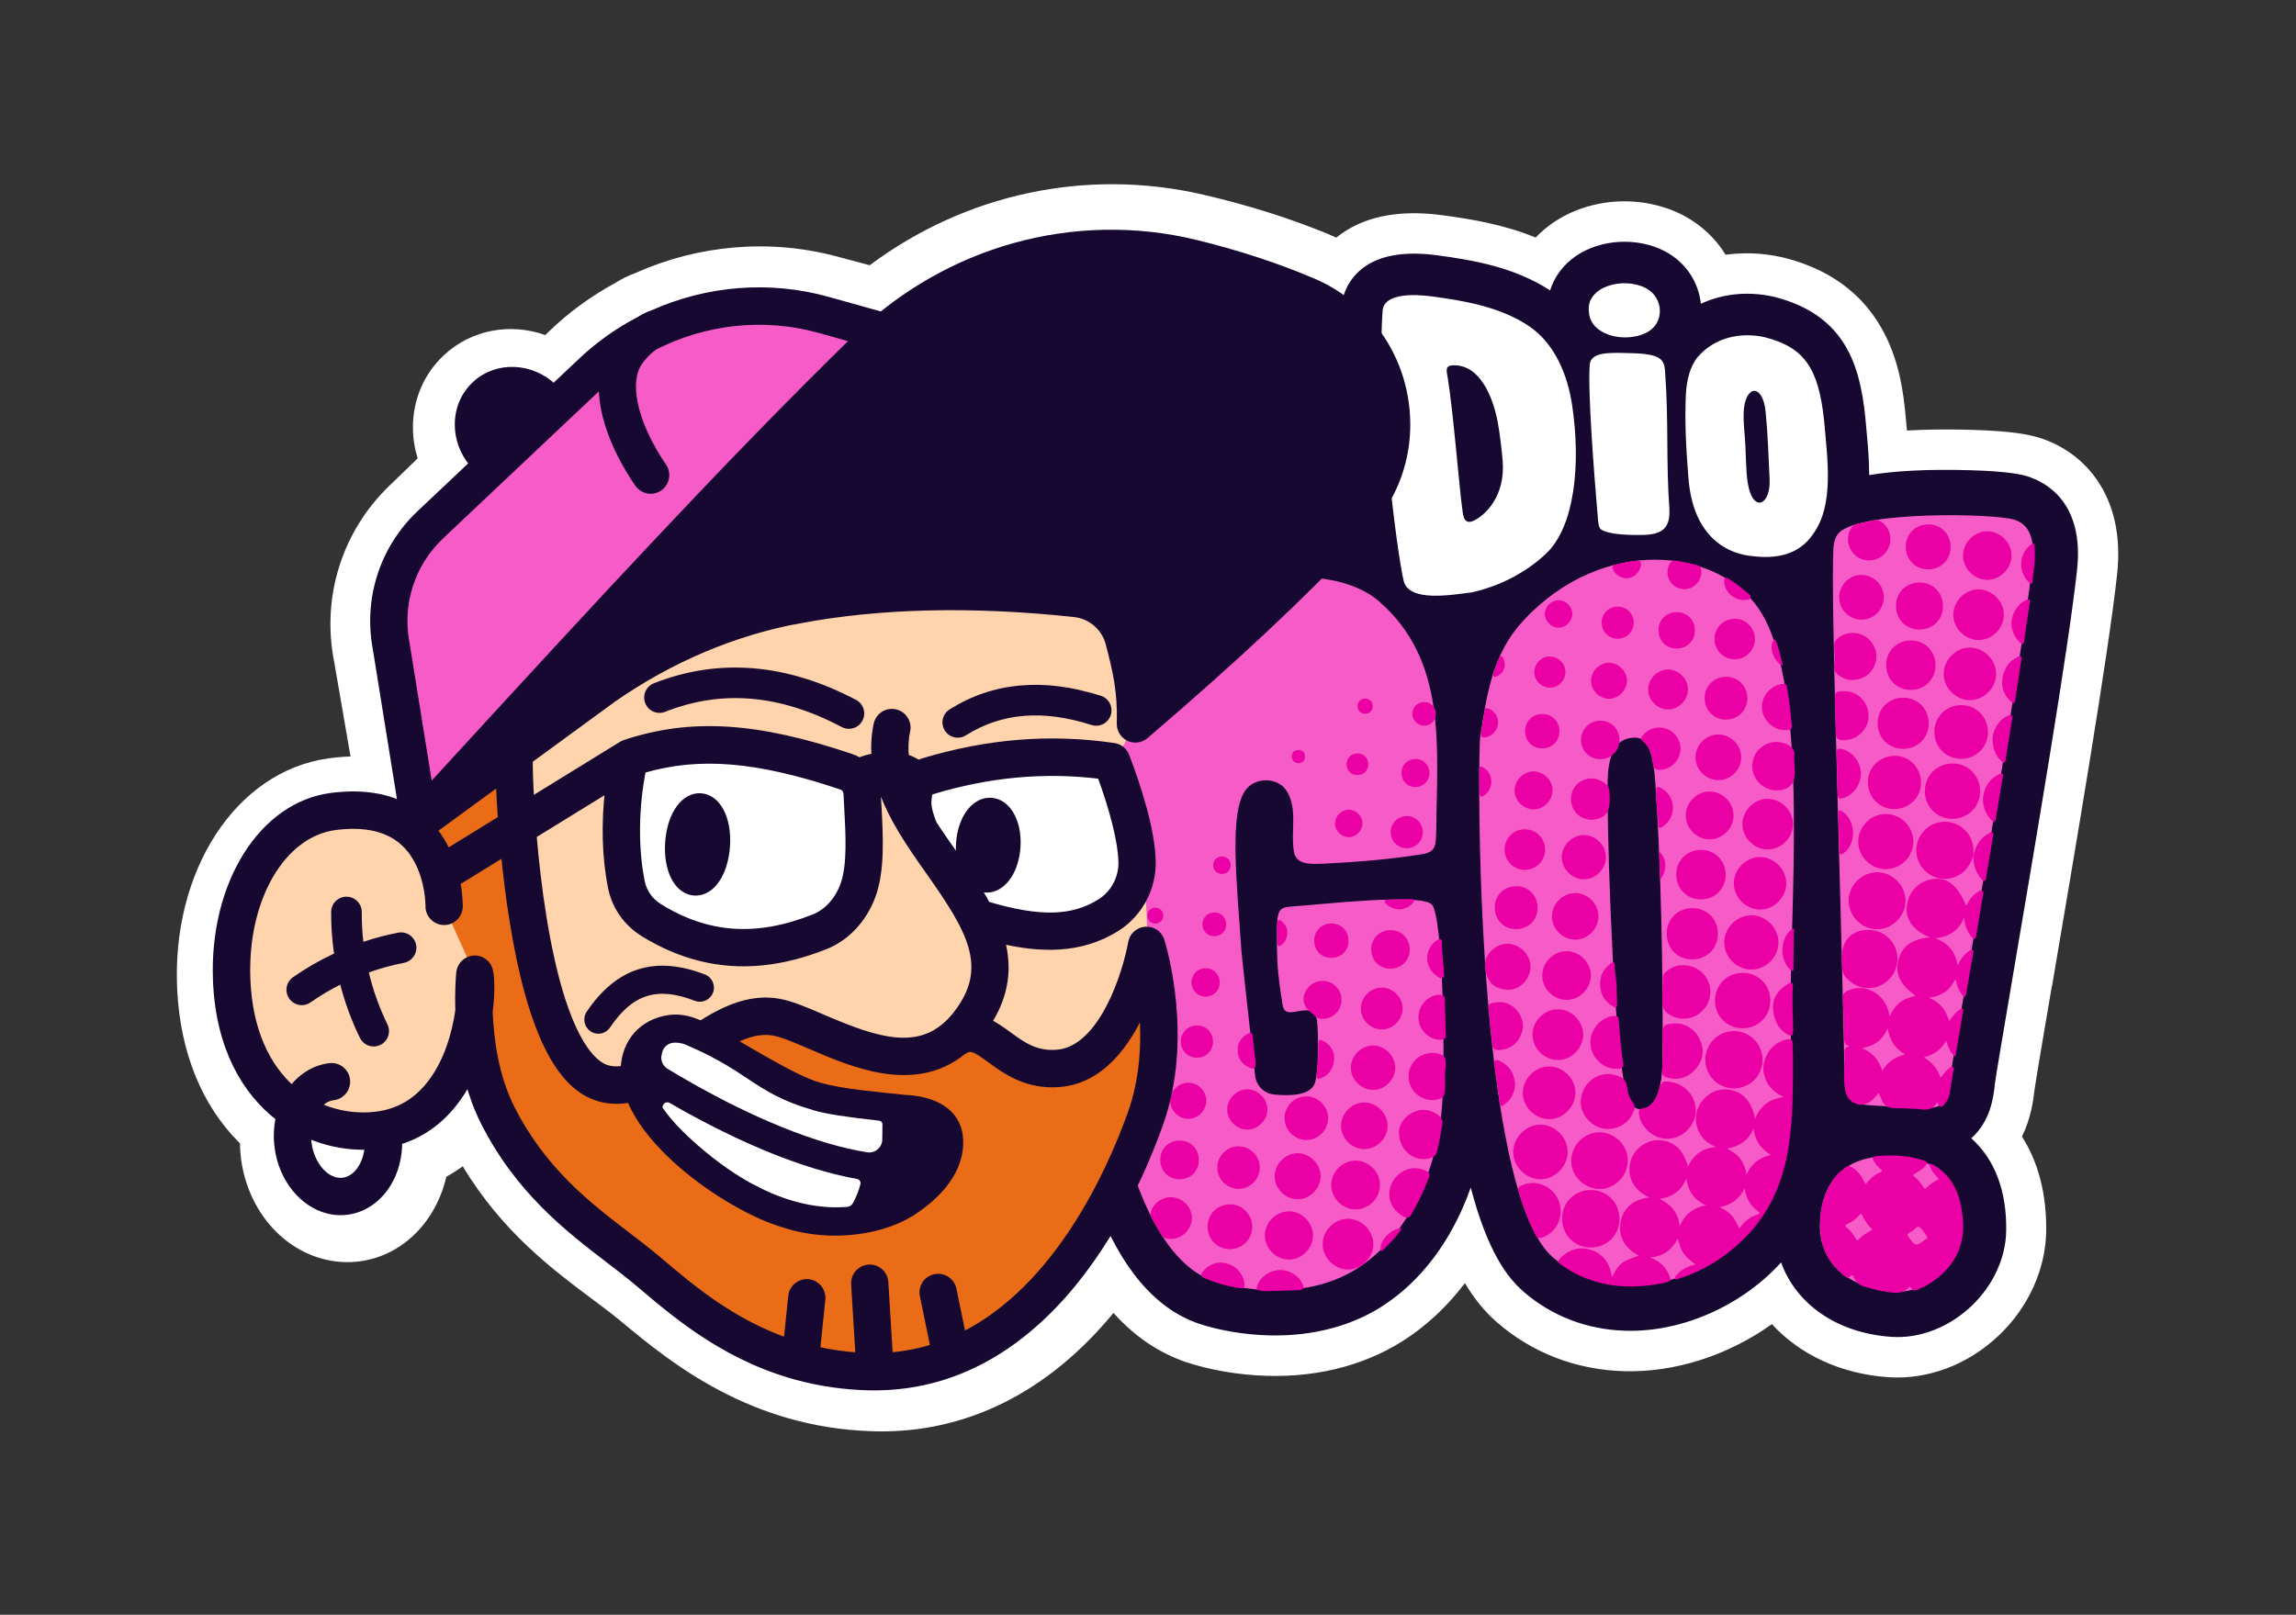 <svg width="344" height="242" viewBox="0 0 344 242" fill="none" xmlns="http://www.w3.org/2000/svg">
<rect x="0" y="0" width="344" height="242" fill="#333333" stroke="none"/>
<g clip-path="url(#clip0_99_32149)">
<path d="M307.443 147.798L307.454 147.734C310.825 127.912 315.92 97.961 317.203 86.008C318.485 74.056 312.045 67.644 305.593 65.623C304.104 65.155 301.607 64.602 295.468 64.421C291.758 64.315 288.529 64.358 285.709 64.522C285.683 64.251 285.661 63.98 285.635 63.714L285.614 63.507C285.566 63.018 285.524 62.534 285.481 62.034L285.46 61.821C284.914 56.605 283.467 42.738 267.373 38.639C267.235 38.602 267.097 38.57 266.938 38.538C264.081 37.911 261.25 37.804 258.541 38.176C257.057 35.763 254.926 33.731 252.286 32.322C246.169 29.1 238.286 29.536 232.667 33.396C231.713 34.056 230.849 34.795 230.08 35.603C225.314 33.641 220.464 32.838 216.096 32.253C209.406 31.36 204.063 32.487 200.209 35.614C199.8 35.422 199.392 35.241 198.974 35.066C193.243 32.705 186.951 30.722 180.277 29.175C162.725 25.112 144.627 29.063 130.309 39.75L125.363 38.432C115.249 35.731 104.573 36.725 95.216 40.909C94.109 41.308 93.08 41.834 92.121 42.441C88.574 44.365 85.261 46.769 82.298 49.629L81.694 50.214C76.53 48.374 70.641 49.347 66.49 53.25C63.474 56.079 61.836 59.96 61.868 64.171C61.878 65.719 62.127 67.234 62.583 68.691L58.311 72.822C51.234 79.655 48.154 89.496 50.062 99.158L52.517 113.37C51.446 113.407 50.327 113.503 49.15 113.668C35.325 115.603 25.614 130.565 26.557 148.468C27.05 157.799 30.258 165.674 35.84 171.241C35.877 171.278 35.914 171.31 35.951 171.347C35.961 172.107 36.009 172.878 36.11 173.644C36.656 177.908 38.554 181.827 41.453 184.677C44.279 187.452 47.899 189.042 51.653 189.149C52.395 189.17 53.147 189.133 53.874 189.037C60.362 188.197 65.356 183.002 66.867 176.356C67.72 175.888 68.542 175.361 69.331 174.787C75.221 184.597 82.865 190.308 88.585 194.583C90.09 195.71 91.516 196.773 92.746 197.783L93.356 198.289C100.449 204.148 112.323 213.958 130.765 214.5L131.115 214.511C144.834 214.825 157.122 208.566 166.828 196.768C169.987 200.288 173.619 202.755 177.706 204.137C181.21 205.323 185.615 206.073 189.792 206.195C197.897 206.434 205.319 204.377 211.267 200.245C214.352 198.102 217.108 195.428 219.483 192.302C220.888 194.662 222.473 196.592 224.259 198.15C229.539 202.75 236.128 205.291 243.311 205.499C250.977 205.722 258.965 203.106 265.475 198.443C269.642 203.01 275.801 205.908 282.884 206.397C288.826 206.822 294.896 204.52 299.539 200.08C303.902 195.907 306.463 190.27 306.569 184.624C306.669 179.089 305.429 174.245 302.943 170.337C304.326 167.524 304.65 164.802 304.83 163.313C304.952 162.298 306.261 154.598 307.417 147.803L307.443 147.798Z" fill="white"/>
<path d="M298.861 162.584C298.999 161.446 300.155 154.651 301.49 146.782L301.501 146.718C304.862 126.971 309.935 97.126 311.202 85.359C312.294 75.193 306.383 72.21 303.796 71.402C303.203 71.216 301.39 70.653 295.294 70.472C288.476 70.275 283.589 70.615 280.053 71.2C280.053 68.797 279.83 66.442 279.629 64.272C279.576 63.698 279.523 63.129 279.475 62.571C279.475 62.533 279.47 62.491 279.465 62.454C278.654 54.723 276.448 47.194 265.862 44.498C265.793 44.482 265.724 44.466 265.661 44.45C261.828 43.61 258.064 44.02 254.836 45.524C254.481 42.222 252.53 39.303 249.493 37.682C245.368 35.507 239.855 35.799 236.086 38.389C234.194 39.691 232.874 41.494 232.248 43.525C226.905 40.042 220.708 38.979 215.306 38.256C210.313 37.591 206.512 38.288 203.994 40.33C202.218 41.776 201.142 43.828 200.972 46.109C200.262 55.51 201.709 71.115 203.013 80.814C200.31 80.053 197.638 79.766 195.422 79.702C191.558 79.591 187.396 80.101 183.707 81.148C172.214 84.153 164.798 88.587 160.881 102.289C160.881 102.3 160.865 102.342 160.865 102.353C160.796 102.608 160.732 102.906 160.695 103.166C158.198 120.16 159.566 149.552 160.271 161.399C160.658 167.928 161.951 174.181 164.119 179.987C167.841 189.972 173.068 196.161 179.662 198.389C182.578 199.373 186.442 200.027 189.999 200.128C196.806 200.325 202.987 198.639 207.864 195.252C214.05 190.956 218.042 184.528 220.353 177.982C222.892 187.638 225.85 191.477 228.251 193.567C232.471 197.235 237.751 199.267 243.524 199.437C251.989 199.687 260.953 195.699 266.854 189.201C269.112 195.46 275.245 199.793 283.356 200.351C287.596 200.654 292.023 198.937 295.416 195.694C298.623 192.626 300.505 188.547 300.579 184.506C300.69 178.456 298.829 173.697 295.347 170.592C296.184 169.858 296.894 168.949 297.451 167.891C298.474 165.934 298.718 163.919 298.877 162.584H298.861Z" fill="#160830"/>
<path d="M207.148 46.582C207.349 43.887 211.972 44.083 214.485 44.418C219.144 45.04 224.625 45.912 229.025 48.837C233.054 51.517 234.894 56.398 235.54 60.678C236.871 69.493 235.964 78.894 231.628 82.983C228.564 85.875 224.572 87.88 220.517 88.778C217.453 89.156 211.071 90.294 210.302 87.034C209.226 82.478 206.241 58.62 207.153 46.577L207.148 46.582ZM224.371 63.118C223.92 60.747 222.266 54.733 217.845 54.744C216.409 54.744 216.732 55.542 216.928 56.759C217.729 61.677 218.662 73.3 219.07 76.145C219.187 76.959 219.208 78.745 220.74 78.059C222.537 77.256 225.58 74.321 225.134 69.036C225.012 67.585 224.726 64.963 224.371 63.124V63.118Z" fill="white"/>
<path d="M239.666 79.08C239.348 78.379 239.416 77.219 239.3 76.411C238.881 71.562 237.837 58.275 238.192 54.59C238.367 52.75 241.187 52.867 243.398 52.899C248.709 52.974 249.388 53.612 249.483 55.882C250.019 63.05 249.6 69.122 250.119 76.305C250.162 77.262 250.087 78.394 249.42 79.128C248.651 80.006 247.209 80.16 245.958 80.176C239.899 80.255 239.666 79.086 239.666 79.086V79.08ZM238.054 46.657C237.63 42.956 243.212 41.398 246.61 43.19C249.34 44.647 249.457 48.587 246.552 49.911C243.355 51.453 238.229 50.23 238.065 46.747V46.657H238.054Z" fill="white"/>
<path d="M252.966 71.584C252.642 67.468 252.388 63.316 252.589 59.158C252.701 56.956 253.199 54.915 254.365 53.5C256.973 50.486 260.891 49.768 264.342 50.523C270.332 52.049 272.468 55.111 273.306 63.103C273.788 68.766 274.848 75.726 271.615 80.075C269.462 83.27 265.937 83.728 262.788 83.371C257.403 82.925 253.533 79.038 252.982 71.69L252.971 71.584H252.966ZM265.137 71.913C264.972 68.505 264.877 65.123 264.538 61.726C264.14 57.658 261.728 57.589 261.283 61.21C261.092 63.177 261.521 65.591 261.537 67.75C261.649 69.749 261.612 72.163 262.221 73.833C263.25 76.651 265.238 75.199 265.131 72.014V71.908L265.137 71.913Z" fill="white"/>
<path d="M167.38 104.161C170.37 93.686 175.231 90.369 185.483 87.694C192.438 85.711 201.731 85.886 206.602 90.113C216.844 98.998 215.296 111.913 215.19 124.323C215.057 126.535 215.402 127.737 212.767 128.066C208.065 128.805 203.326 129.183 198.571 129.428C196.806 129.47 194.102 129.821 193.843 127.529C193.382 124.626 194.426 121.277 192.836 118.629C191.531 116.422 188.028 116.396 186.575 118.469C184.2 121.861 185.234 131.496 186.008 142.63C186.066 143.449 187.455 155.885 188.054 161.224C188.218 162.712 189.395 163.882 190.879 164.031C193.254 164.275 196.504 164.212 197.045 162.181C197.585 160.149 197.553 155.088 197.32 152.913C197.225 152.03 196.461 151.371 195.576 151.419C193.896 151.509 192.443 152.376 192.162 150.573C191.372 145.554 191.277 144.156 191.33 139.099C191.362 136.01 191.934 135.962 193.843 135.835C197.925 135.563 212.884 133.809 214.533 135.574C216.181 137.339 216.547 157.863 216.086 165.36C215.529 174.389 211.681 184.347 203.989 189.686C195.772 195.391 184.979 193.046 181.799 191.972C176.291 190.111 172.67 183.63 170.433 177.621C168.451 172.294 167.343 166.679 167.004 161.006C166.314 149.388 164.963 120.548 167.369 104.166L167.38 104.161ZM301.788 77.879C298.771 76.938 278.919 76.544 275.558 79.809C275.012 80.341 274.752 81.245 274.699 82.09C274.259 89.385 275.622 125.839 276.396 162.436C276.449 164.967 277.79 165.493 280.244 165.653C283.605 165.871 286.081 165.972 289.108 166.025C291.61 166.067 291.896 163.909 292.15 161.771C292.654 157.565 302.684 101.385 304.481 84.632C304.772 81.925 304.698 78.788 301.788 77.879ZM232.673 188.452C241.584 196.21 255.642 192.509 262.777 183.539C269.494 175.186 268.216 163.701 268.317 153.625C267.872 138.451 271.524 103.294 263.599 91.374C257.386 82.026 240.174 80.208 228.284 92.953C223.624 97.945 222.765 104.001 221.779 110.446C221.355 113.221 220.947 178.249 232.668 188.452H232.673ZM240.879 116.566C241.096 111.27 243.27 110.674 244.648 110.563C246.09 110.451 247.574 110.977 248.014 117.283C248.841 129.183 249.207 146.224 249.085 158.969C249.042 163.318 247.993 165.913 246.111 166.211C243.953 166.551 243.471 163.377 243.005 160.25C241.526 150.393 240.677 121.564 240.884 116.56L240.879 116.566ZM282.895 173.272C275.187 173.309 272.786 178.392 272.669 183.449C272.531 189.377 277.095 193.126 283.844 193.588C288.609 193.918 293.714 189.26 293.804 184.385C293.937 177.111 290.47 173.235 282.895 173.272Z" fill="#F75BC8"/>
<path d="M267.293 164.424C265.644 163.664 264.653 162.605 264.292 160.994C263.768 158.644 265.506 156.097 267.887 155.746C268.369 155.677 268.554 155.847 268.576 156.321C268.698 159.229 268.634 162.132 268.565 165.035C268.512 167.391 268.321 169.725 267.95 172.049C267.113 177.243 265.109 181.885 261.324 185.623C258.557 188.356 255.344 190.419 251.612 191.599C251.406 191.663 251.13 191.892 250.976 191.631C250.844 191.408 251.109 191.211 251.262 191.036C251.983 190.19 252.943 189.749 254.035 189.494C252.222 188.138 251.867 187.617 251.384 185.602C250.52 187.308 249.227 188.308 247.197 188.446C248.633 188.994 249.566 189.85 250.102 191.131C250.345 191.711 250.356 192.041 249.577 192.211C245.124 193.168 240.766 193.083 236.563 191.126C235.614 190.685 234.744 190.111 233.875 189.531C233.265 189.122 233.509 188.813 233.854 188.478C235.047 187.324 236.451 186.809 238.095 187.239C239.712 187.665 240.777 188.723 241.275 190.323C241.381 190.664 241.429 191.014 241.514 191.392C242.632 189.302 242.919 189.074 245.532 188.186C243.279 186.931 242.235 185.118 242.956 182.582C243.459 180.806 244.991 179.689 247.138 179.471C245.999 178.929 245.103 178.248 244.583 177.19C244.048 176.105 243.984 174.968 244.366 173.824C244.944 172.086 246.741 170.826 248.517 170.879C250.722 170.948 252.201 172.251 252.895 174.835C253.77 173.075 255.058 172.017 257.152 171.91C255.922 171.416 255.053 170.703 254.539 169.613C254.03 168.545 253.94 167.455 254.311 166.327C254.904 164.52 256.738 163.19 258.551 163.27C260.905 163.376 262.395 164.828 262.962 167.678C263.736 165.727 265.103 164.668 267.288 164.424H267.293ZM251.665 183.815C252.408 181.949 253.712 181.024 255.572 180.63C253.812 179.795 252.895 178.503 252.678 176.6C251.904 178.392 250.658 179.391 248.649 179.668C250.441 180.561 251.464 181.795 251.665 183.82V183.815ZM262.723 169.108C262.018 170.863 260.682 171.788 258.753 172.144C260.481 172.963 261.414 174.197 261.674 176.042C262.395 174.425 263.571 173.479 265.321 173.08C263.715 172.123 262.941 170.826 262.723 169.108ZM257.629 180.912C258.387 181.279 258.97 181.662 259.458 182.183C259.961 182.72 260.189 183.422 260.603 184.118C261.329 183.076 262.204 182.358 263.349 182.002C263.715 181.89 263.688 181.736 263.412 181.539C262.241 180.721 261.605 179.572 261.387 178.046C260.624 179.705 259.405 180.588 257.629 180.912Z" fill="#EA00A4"/>
<path d="M281.517 163.791C281.056 164.259 280.706 164.684 280.282 165.03C278.978 166.098 277.027 165.439 276.582 163.796C276.259 162.589 276.253 161.345 276.338 160.127C276.391 159.34 276.391 158.559 276.365 157.777C276.349 157.315 276.396 156.942 277.128 156.793C276.375 156.57 276.312 156.134 276.301 155.629C276.253 153.635 276.206 151.641 276.11 149.647C276.078 149.015 276.322 148.696 276.874 148.451C279.635 147.233 282.715 149.105 283.102 152.338C283.516 151.498 283.961 150.775 284.655 150.243C285.36 149.701 286.166 149.435 287.03 149.249C284.634 147.552 283.85 145.856 284.475 143.724C285.069 141.709 286.622 140.651 289.209 140.502C286.802 139.598 285.482 137.881 285.679 135.908C285.901 133.648 287.391 132.08 289.617 131.745C291.743 131.426 293.317 132.686 294.59 135.775C295.024 134.887 295.56 134.116 296.413 133.643C296.593 133.542 296.8 133.361 296.991 133.484C297.214 133.627 297.145 133.904 297.102 134.138C296.763 136.169 296.413 138.2 296.079 140.236C296.047 140.428 296.016 140.63 295.825 140.683C295.618 140.741 295.501 140.539 295.39 140.401C294.738 139.593 294.309 138.689 294.314 137.408C293.492 139.497 292.04 140.406 289.914 140.614C291.897 141.331 292.989 142.634 293.286 144.708C293.747 143.756 294.266 143.017 295.056 142.507C295.21 142.411 295.379 142.267 295.554 142.384C295.697 142.475 295.671 142.666 295.644 142.82C295.295 144.851 294.95 146.882 294.59 148.914C294.558 149.084 294.452 149.238 294.351 149.451C293.487 148.733 293.248 147.77 292.989 146.734C292.533 147.467 292.119 148.175 291.42 148.653C290.746 149.116 290.015 149.419 288.97 149.514C290.662 150.238 291.573 151.386 292.024 153.045C292.575 152.322 293.01 151.694 293.662 151.285C293.789 151.205 293.927 151.072 294.081 151.184C294.139 151.227 294.155 151.37 294.139 151.46C293.757 153.72 293.376 155.98 292.962 158.383C292.141 157.756 291.928 156.921 291.589 155.985C290.805 157.304 289.75 158.064 288.26 158.458C289.495 159.25 290.322 160.17 290.73 161.526C291.229 160.935 291.605 160.361 292.183 159.994C292.315 159.909 292.459 159.782 292.612 159.872C292.761 159.962 292.729 160.143 292.702 160.303C292.496 161.536 292.284 162.77 292.077 164.003C291.981 164.567 291.706 165.051 291.351 165.46C291.139 165.705 290.752 166.247 290.434 165.476C290.354 165.274 290.169 165.258 290.073 165.418C289.331 166.657 288.101 166.231 287.083 166.183C285.991 166.136 284.894 166.098 283.807 166.082C282.811 166.072 282.307 165.662 281.941 164.87C281.788 164.54 281.666 164.2 281.496 163.801L281.517 163.791ZM282.842 154.119C282.058 155.89 280.786 156.772 278.978 157.081C280.542 157.74 281.491 158.83 282.016 160.483C282.821 159.165 283.892 158.426 285.424 158.032C283.892 157.118 283.118 155.874 282.842 154.124V154.119Z" fill="#EA00A4"/>
<path d="M279.517 177.482C280.158 176.669 280.864 176.063 281.743 175.68C282.136 175.51 281.918 175.334 281.733 175.175C281.357 174.845 281.033 174.468 280.758 174.048C280.477 173.617 280.598 173.314 281.081 173.271C283.572 173.053 286.037 173.144 288.428 173.989C288.836 174.133 288.783 174.356 288.55 174.638C288.025 175.276 287.31 175.659 286.557 176.105C287.219 176.642 287.765 177.195 288.137 177.897C288.28 178.163 288.455 178.232 288.683 177.982C289.186 177.44 289.822 177.078 290.501 176.712C289.891 176.01 289.244 175.382 289.032 174.383C289.753 174.484 290.241 174.914 290.723 175.297C292.547 176.727 293.453 178.695 293.846 180.923C294.132 182.55 294.291 184.198 293.936 185.836C293.337 188.59 291.704 190.626 289.414 192.184C288.762 192.631 288.062 192.966 287.326 193.242C286.949 193.386 286.583 193.561 286.334 193.045C286.249 192.865 286.096 192.843 285.958 192.987C284.866 194.12 283.562 193.705 282.274 193.54C281.335 193.418 280.445 193.115 279.538 192.881C278.733 192.673 278.096 192.285 277.778 191.477C277.662 191.174 277.529 190.929 277.185 191.296C276.867 191.636 276.58 191.44 276.299 191.206C274.285 189.542 272.981 187.516 272.774 184.815C272.525 181.619 273.082 178.684 275.149 176.159C275.557 175.664 276.119 175.292 276.628 174.888C276.951 174.633 277.259 174.797 277.561 174.994C278.473 175.579 279.013 176.467 279.512 177.477L279.517 177.482ZM280.556 184.278C279.883 183.64 279.363 182.964 279.04 182.151C278.881 181.752 278.722 181.933 278.552 182.135C278.07 182.698 277.481 183.129 276.803 183.432C276.522 183.555 276.321 183.682 276.676 183.964C277.238 184.405 277.672 184.958 278.006 185.591C278.134 185.836 278.293 185.995 278.536 185.719C279.082 185.107 279.787 184.708 280.551 184.278H280.556ZM288.767 185.416C288.741 185.368 288.725 185.32 288.693 185.277C288.311 184.788 288.009 184.15 287.511 183.863C287.198 183.687 286.811 184.384 286.382 184.586C286.239 184.65 286.112 184.746 285.974 184.82C285.709 184.953 285.746 185.096 285.905 185.314C286.986 186.825 287.023 186.835 288.492 185.75C288.608 185.66 288.794 185.623 288.767 185.416Z" fill="#EA00A4"/>
<path d="M242.638 182.544C242.707 184.99 240.878 186.899 238.413 186.957C236.022 187.016 234.114 185.187 234.045 182.762C233.976 180.316 235.805 178.408 238.27 178.349C240.661 178.291 242.569 180.12 242.638 182.544Z" fill="#EA00A4"/>
<path d="M275.951 143.884C275.871 141.364 276.968 139.816 279.031 139.439C281.215 139.04 283.287 140.183 284.019 142.188C284.772 144.24 283.902 146.521 281.962 147.579C280.128 148.584 277.801 148.036 276.454 146.356C275.818 145.564 276.041 144.66 275.945 143.889L275.951 143.884Z" fill="#EA00A4"/>
<path d="M259.665 154.529C262.035 154.46 264.007 156.321 264.076 158.697C264.144 161.074 262.289 163.047 259.914 163.116C257.545 163.185 255.573 161.324 255.504 158.947C255.435 156.57 257.29 154.598 259.665 154.529Z" fill="#EA00A4"/>
<path d="M295.66 128.241C295.13 129.842 294.223 131.081 292.511 131.554C290.263 132.176 287.931 130.868 287.284 128.608C286.638 126.359 287.926 123.998 290.163 123.334C292.405 122.664 294.769 123.929 295.469 126.152C295.686 126.843 295.692 127.539 295.66 128.252V128.241Z" fill="#EA00A4"/>
<path d="M285.497 134.829C285.597 137.105 283.694 139.162 281.399 139.263C279.125 139.364 277.073 137.461 276.973 135.158C276.872 132.883 278.775 130.825 281.07 130.724C283.344 130.623 285.396 132.527 285.497 134.829Z" fill="#EA00A4"/>
<path d="M239.744 178.195C237.433 178.232 235.403 176.275 235.408 174.005C235.408 171.697 237.301 169.735 239.548 169.698C241.86 169.661 243.89 171.618 243.885 173.888C243.885 176.196 241.992 178.158 239.744 178.195Z" fill="#EA00A4"/>
<path d="M265.232 149.812C265.306 152.184 263.568 154.039 261.198 154.103C258.871 154.172 257.032 152.434 256.957 150.099C256.883 147.728 258.622 145.872 260.991 145.809C263.319 145.74 265.158 147.478 265.232 149.812Z" fill="#EA00A4"/>
<path d="M292.627 122.717C290.315 122.781 288.46 121.01 288.396 118.687C288.328 116.336 290.109 114.475 292.478 114.422C294.779 114.374 296.618 116.156 296.671 118.495C296.724 120.803 294.954 122.653 292.627 122.717Z" fill="#EA00A4"/>
<path d="M282.699 130.256C280.435 130.341 278.479 128.512 278.416 126.247C278.352 124.014 280.149 122.079 282.381 121.994C284.644 121.909 286.6 123.738 286.664 126.003C286.728 128.241 284.931 130.171 282.699 130.256Z" fill="#EA00A4"/>
<path d="M230.944 176.733C228.786 176.818 226.825 174.999 226.719 172.809C226.613 170.634 228.506 168.603 230.69 168.555C232.863 168.507 234.808 170.347 234.877 172.516C234.946 174.686 233.117 176.642 230.944 176.733Z" fill="#EA00A4"/>
<path d="M266.45 141.119C266.519 143.32 264.728 145.24 262.522 145.309C260.322 145.378 258.414 143.581 258.34 141.374C258.271 139.173 260.063 137.254 262.268 137.185C264.468 137.115 266.376 138.913 266.45 141.119Z" fill="#EA00A4"/>
<path d="M297.844 109.546C297.929 111.811 296.227 113.646 293.964 113.72C291.705 113.795 289.882 112.077 289.818 109.812C289.755 107.579 291.43 105.771 293.656 105.681C295.92 105.585 297.754 107.281 297.839 109.546H297.844Z" fill="#EA00A4"/>
<path d="M254.067 166.258C254.131 168.496 252.35 170.474 250.102 170.655C247.934 170.831 245.85 169.134 245.564 166.949C245.517 166.582 245.458 166.194 246.01 166.136C247.276 165.997 247.87 165.104 248.31 164.051C248.4 163.833 248.459 163.61 248.528 163.381C248.93 162.031 249.111 161.925 250.542 162.196C252.524 162.573 254.003 164.28 254.062 166.258H254.067Z" fill="#EA00A4"/>
<path d="M240.847 160.957C241.297 160.946 241.727 161.047 242.161 161.17C243.068 161.42 243.672 161.909 243.778 162.93C243.863 163.77 244.149 164.578 244.653 165.259C245.04 165.78 244.913 166.226 244.701 166.721C243.906 168.571 241.833 169.576 239.903 169.05C237.979 168.523 236.627 166.598 236.855 164.722C237.115 162.611 238.817 161.01 240.852 160.962L240.847 160.957Z" fill="#EA00A4"/>
<path d="M287.819 117.208C287.866 119.415 286.128 121.201 283.891 121.249C281.685 121.297 279.904 119.558 279.856 117.315C279.809 115.103 281.547 113.322 283.785 113.274C285.99 113.226 287.771 114.964 287.819 117.208Z" fill="#EA00A4"/>
<path d="M231.984 159.825C234.094 159.766 236.018 161.601 236.044 163.701C236.071 165.796 234.295 167.667 232.217 167.731C230.107 167.79 228.183 165.955 228.157 163.855C228.13 161.76 229.906 159.888 231.984 159.825Z" fill="#EA00A4"/>
<path d="M263.541 128.449C265.614 128.348 267.501 130.086 267.623 132.208C267.745 134.303 265.932 136.259 263.817 136.318C261.728 136.382 259.852 134.622 259.772 132.521C259.693 130.437 261.437 128.55 263.541 128.449Z" fill="#EA00A4"/>
<path d="M299.068 100.858C299.142 102.948 297.398 104.83 295.293 104.926C293.194 105.022 291.249 103.198 291.212 101.087C291.174 98.981 292.94 97.115 295.028 97.057C297.122 96.998 298.993 98.758 299.068 100.858Z" fill="#EA00A4"/>
<path d="M252.07 144.666C253.899 144.613 255.478 145.697 256.04 147.361C256.623 149.095 255.987 150.95 254.455 151.993C253.035 152.96 251.116 152.881 249.769 151.801C249.335 151.456 249.123 151.057 249.08 150.472C248.995 149.137 249.17 147.808 249.138 146.479C249.128 146.123 249.335 145.894 249.568 145.681C250.294 145.022 251.132 144.65 252.07 144.666Z" fill="#EA00A4"/>
<path d="M253.431 136.105C255.615 136.036 257.306 137.626 257.381 139.806C257.455 142.034 255.859 143.725 253.627 143.783C251.454 143.842 249.779 142.236 249.721 140.04C249.657 137.86 251.253 136.169 253.437 136.105H253.431Z" fill="#EA00A4"/>
<path d="M285.286 112.226C283.113 112.301 281.395 110.7 281.321 108.536C281.247 106.356 282.842 104.633 285.005 104.564C287.178 104.49 288.896 106.09 288.97 108.254C289.044 110.434 287.449 112.157 285.286 112.226Z" fill="#EA00A4"/>
<path d="M300.23 92.021C300.283 94.042 298.586 95.85 296.567 95.919C294.526 95.988 292.676 94.223 292.654 92.192C292.633 90.155 294.351 88.369 296.355 88.331C298.38 88.294 300.171 90.006 300.224 92.021H300.23Z" fill="#EA00A4"/>
<path d="M202.097 190.259C200.061 190.334 198.216 188.595 198.169 186.553C198.126 184.528 199.812 182.736 201.832 182.661C203.867 182.587 205.712 184.325 205.76 186.367C205.802 188.393 204.117 190.185 202.097 190.259Z" fill="#EA00A4"/>
<path d="M268.629 123.382C268.709 125.391 267.029 127.215 265.004 127.311C262.973 127.407 261.107 125.657 261.06 123.616C261.012 121.59 262.714 119.787 264.728 119.723C266.742 119.66 268.55 121.356 268.629 123.376V123.382Z" fill="#EA00A4"/>
<path d="M237.199 154.933C237.279 156.974 235.54 158.825 233.499 158.867C231.479 158.915 229.688 157.224 229.608 155.199C229.529 153.157 231.267 151.306 233.308 151.264C235.328 151.216 237.12 152.907 237.199 154.933Z" fill="#EA00A4"/>
<path d="M258.547 130.948C258.622 133.058 257.047 134.733 254.937 134.787C252.859 134.84 251.221 133.292 251.147 131.208C251.073 129.097 252.647 127.422 254.757 127.369C256.835 127.316 258.473 128.863 258.547 130.948Z" fill="#EA00A4"/>
<path d="M286.41 103.395C284.3 103.464 282.635 101.879 282.593 99.769C282.545 97.69 284.098 96.047 286.176 95.983C288.286 95.914 289.951 97.498 289.993 99.609C290.041 101.688 288.488 103.331 286.41 103.395Z" fill="#EA00A4"/>
<path d="M206.755 177.488C206.814 179.471 205.17 181.205 203.193 181.253C201.21 181.3 199.493 179.647 199.456 177.664C199.419 175.712 201.03 174.011 202.981 173.942C204.958 173.872 206.697 175.505 206.755 177.493V177.488Z" fill="#EA00A4"/>
<path d="M234.831 149.85C232.859 149.919 231.104 148.26 231.067 146.287C231.03 144.331 232.636 142.624 234.587 142.555C236.559 142.486 238.314 144.145 238.351 146.117C238.388 148.074 236.782 149.781 234.831 149.85Z" fill="#EA00A4"/>
<path d="M301.373 83.115C301.458 85.04 299.846 86.795 297.906 86.896C295.961 86.997 294.164 85.322 294.111 83.36C294.058 81.419 295.685 79.686 297.62 79.617C299.549 79.548 301.288 81.169 301.373 83.11V83.115Z" fill="#EA00A4"/>
<path d="M251.136 153.375C252.551 153.412 253.887 154.162 254.656 155.751C255.419 157.32 255.202 158.841 254.089 160.165C252.981 161.489 251.539 161.941 249.848 161.515C249.275 161.372 248.989 161.164 249.031 160.388C249.132 158.671 249.201 156.937 249.09 155.209C248.994 153.726 249.302 153.439 251.131 153.375H251.136Z" fill="#EA00A4"/>
<path d="M196.72 185.017C196.805 186.952 195.177 188.701 193.232 188.765C191.292 188.829 189.558 187.191 189.511 185.25C189.468 183.326 191.032 181.646 192.962 181.545C194.881 181.443 196.635 183.065 196.72 185.022V185.017Z" fill="#EA00A4"/>
<path d="M259.723 122.068C259.808 123.988 258.249 125.689 256.309 125.79C254.374 125.891 252.625 124.27 252.572 122.313C252.519 120.383 254.098 118.697 256.023 118.628C257.942 118.559 259.633 120.133 259.717 122.068H259.723Z" fill="#EA00A4"/>
<path d="M287.491 87.3C289.5 87.242 291.048 88.704 291.106 90.725C291.165 92.74 289.702 94.292 287.687 94.351C285.678 94.409 284.13 92.947 284.072 90.927C284.014 88.911 285.477 87.359 287.491 87.3Z" fill="#EA00A4"/>
<path d="M268.879 114.784C268.89 115.071 268.895 115.358 268.906 115.65C268.959 117.442 268.095 118.373 266.292 118.452C264.834 118.516 263.393 117.586 262.815 116.203C262.237 114.816 262.587 113.173 263.684 112.168C264.84 111.11 266.472 110.902 267.835 111.615C268.492 111.96 268.911 112.402 268.837 113.215C268.789 113.731 268.858 114.263 268.874 114.784H268.879Z" fill="#EA00A4"/>
<path d="M204.301 165.237C206.188 165.179 207.863 166.774 207.895 168.656C207.922 170.528 206.379 172.155 204.518 172.213C202.631 172.272 200.956 170.677 200.924 168.795C200.898 166.923 202.44 165.296 204.301 165.237Z" fill="#EA00A4"/>
<path d="M236.14 140.821C234.258 140.896 232.572 139.317 232.525 137.424C232.477 135.558 234.014 133.915 235.875 133.84C237.757 133.766 239.442 135.345 239.49 137.238C239.538 139.104 238 140.747 236.14 140.821Z" fill="#EA00A4"/>
<path d="M209.592 169.762C209.613 168.598 210.27 167.46 211.585 166.774C212.9 166.088 214.204 166.226 215.439 167.072C215.974 167.439 216.202 167.907 216.096 168.539C215.868 169.901 215.63 171.256 215.29 172.596C215.158 173.112 214.861 173.383 214.368 173.543C212.057 174.287 209.661 172.559 209.597 169.762H209.592Z" fill="#EA00A4"/>
<path d="M194.543 179.737C192.709 179.811 191.007 178.205 190.975 176.371C190.938 174.542 192.481 172.904 194.299 172.835C196.133 172.761 197.835 174.367 197.867 176.201C197.904 178.03 196.361 179.668 194.543 179.737Z" fill="#EA00A4"/>
<path d="M257.327 110.083C259.177 110.009 260.778 111.487 260.868 113.353C260.959 115.23 259.421 116.879 257.545 116.921C255.684 116.964 254.099 115.47 254.041 113.609C253.982 111.748 255.467 110.153 257.327 110.078V110.083Z" fill="#EA00A4"/>
<path d="M225.728 141.444C227.557 141.364 229.253 142.954 229.306 144.793C229.359 146.606 227.833 148.34 226.009 148.324C224.053 148.303 222.654 147.361 222.5 144.676C222.41 143.097 223.989 141.523 225.728 141.444Z" fill="#EA00A4"/>
<path d="M277.762 101.895C277.004 101.954 276.32 101.746 275.679 101.342C274.969 100.896 274.661 100.353 274.82 99.444C274.963 98.609 274.857 97.721 274.815 96.865C274.788 96.339 274.974 95.972 275.372 95.648C276.57 94.68 278.239 94.584 279.538 95.44C280.81 96.281 281.394 97.812 281.007 99.279C280.609 100.789 279.31 101.831 277.762 101.895Z" fill="#EA00A4"/>
<path d="M292.251 81.813C292.32 83.759 290.942 85.253 289.018 85.322C287.083 85.386 285.599 83.993 285.535 82.063C285.477 80.159 286.85 78.671 288.731 78.596C290.677 78.516 292.177 79.893 292.251 81.818V81.813Z" fill="#EA00A4"/>
<path d="M233.829 181.374C233.887 183.219 232.769 184.857 231.088 185.458C230.616 185.628 230.314 185.57 230.065 185.091C228.973 182.975 228.173 180.747 227.489 178.471C227.346 177.987 227.632 177.823 227.992 177.658C230.659 176.446 233.733 178.402 233.829 181.374Z" fill="#EA00A4"/>
<path d="M187.619 183.773C187.667 185.628 186.225 187.149 184.364 187.207C182.477 187.266 180.956 185.793 180.919 183.89C180.882 182.045 182.345 180.534 184.211 180.497C186.055 180.455 187.566 181.912 187.619 183.778V183.773Z" fill="#EA00A4"/>
<path d="M282.243 89.405C282.301 91.24 280.838 92.808 279.009 92.867C277.175 92.925 275.617 91.463 275.558 89.629C275.5 87.794 276.958 86.226 278.792 86.167C280.626 86.109 282.185 87.571 282.243 89.405Z" fill="#EA00A4"/>
<path d="M209.04 159.936C209.077 161.712 207.588 163.291 205.817 163.344C204.02 163.397 202.403 161.845 202.393 160.058C202.382 158.277 203.898 156.709 205.653 156.687C207.429 156.666 208.998 158.171 209.035 159.936H209.04Z" fill="#EA00A4"/>
<path d="M237.184 125.152C238.939 125.077 240.555 126.593 240.614 128.358C240.672 130.123 239.151 131.74 237.391 131.777C235.647 131.814 234.093 130.363 233.998 128.608C233.908 126.859 235.408 125.226 237.179 125.152H237.184Z" fill="#EA00A4"/>
<path d="M195.841 170.847C194.075 170.916 192.543 169.496 192.459 167.715C192.374 165.928 193.853 164.344 195.644 164.307C197.42 164.269 198.936 165.71 198.989 167.481C199.042 169.251 197.616 170.783 195.846 170.852L195.841 170.847Z" fill="#EA00A4"/>
<path d="M227.118 132.819C228.957 132.777 230.335 134.127 230.367 136.004C230.399 137.844 229.047 139.216 227.165 139.242C225.363 139.269 224.001 137.929 223.958 136.095C223.911 134.244 225.246 132.862 227.118 132.819Z" fill="#EA00A4"/>
<path d="M258.706 107.845C256.877 107.903 255.451 106.548 255.404 104.708C255.356 102.916 256.702 101.496 258.494 101.438C260.323 101.379 261.749 102.735 261.797 104.575C261.844 106.367 260.498 107.786 258.706 107.845Z" fill="#EA00A4"/>
<path d="M216.627 159.782C216.341 160.984 216.669 162.43 216.441 163.86C216.378 164.264 216.203 164.461 215.869 164.61C214.485 165.211 212.741 164.732 211.782 163.483C210.764 162.159 210.801 160.34 211.872 159.048C212.863 157.857 214.655 157.469 216.012 158.091C216.722 158.416 216.574 159.011 216.632 159.782H216.627Z" fill="#EA00A4"/>
<path d="M188.754 174.882C188.807 176.626 187.397 178.126 185.653 178.174C183.909 178.221 182.425 176.797 182.387 175.047C182.35 173.335 183.739 171.862 185.451 171.798C187.195 171.735 188.696 173.138 188.754 174.882Z" fill="#EA00A4"/>
<path d="M206.931 148.01C208.617 147.962 210.143 149.43 210.154 151.099C210.165 152.774 208.76 154.247 207.106 154.289C205.42 154.337 203.893 152.87 203.883 151.2C203.872 149.525 205.277 148.052 206.931 148.01Z" fill="#EA00A4"/>
<path d="M276.194 103.581C278.336 103.517 280.032 105.25 279.958 107.435C279.894 109.467 278.039 111.078 275.977 110.918C275.351 110.87 275.054 110.62 275.049 109.94C275.039 108.26 274.959 106.579 274.906 104.905C274.874 103.772 275.028 103.618 276.189 103.581H276.194Z" fill="#EA00A4"/>
<path d="M280.144 83.998C278.039 84.062 276.444 82.057 276.974 80.021C277.207 79.128 277.695 78.548 278.665 78.415C279.333 78.325 280 78.171 280.647 78.006C281.326 77.83 281.76 78.075 282.2 78.463C283.165 79.33 283.489 80.701 283.033 81.914C282.577 83.121 281.426 83.956 280.149 83.993L280.144 83.998Z" fill="#EA00A4"/>
<path d="M208.149 179.152C208.096 176.111 211.187 174.186 213.689 175.499C214.107 175.717 214.298 175.935 214.092 176.483C213.371 178.392 212.485 180.21 211.468 181.975C211.15 182.528 210.794 182.614 210.264 182.316C208.95 181.582 208.239 180.471 208.149 179.152Z" fill="#EA00A4"/>
<path d="M241.18 119.58C241.238 121.563 240.677 122.435 239.145 122.781C237.697 123.105 236.224 122.376 235.641 121.047C235.02 119.628 235.492 117.99 236.759 117.16C237.978 116.363 239.606 116.565 240.661 117.57C241.291 118.171 241.117 118.915 241.18 119.574V119.58Z" fill="#EA00A4"/>
<path d="M228.548 130.363C226.857 130.411 225.479 129.103 225.431 127.407C225.383 125.71 226.687 124.333 228.378 124.285C230.069 124.238 231.448 125.54 231.495 127.242C231.543 128.938 230.239 130.315 228.548 130.363Z" fill="#EA00A4"/>
<path d="M256.871 95.797C256.85 94.116 258.207 92.745 259.898 92.734C261.573 92.723 262.936 94.09 262.936 95.786C262.936 97.434 261.605 98.779 259.951 98.806C258.271 98.833 256.898 97.487 256.877 95.797H256.871Z" fill="#EA00A4"/>
<path d="M243.216 159.537C243.29 159.909 243.025 160.159 242.421 160.191C240.38 160.308 238.488 158.66 238.297 156.56C238.106 154.481 239.691 152.497 241.727 152.269C242.114 152.226 242.463 152.216 242.511 152.763C242.691 154.949 242.866 157.129 243.222 159.532L243.216 159.537Z" fill="#EA00A4"/>
<path d="M178.57 182.438C178.638 184.357 176.81 185.968 174.949 185.639C174.472 185.553 174.133 185.362 173.899 184.926C173.496 184.166 173.072 183.416 172.622 182.682C172.309 182.172 172.351 181.704 172.601 181.199C173.231 179.901 174.652 179.189 176.057 179.487C177.446 179.779 178.517 181.039 178.57 182.438Z" fill="#EA00A4"/>
<path d="M224.663 157.373C224.132 157.363 223.65 157.309 223.592 156.576C223.502 155.512 223.343 154.454 223.242 153.391C223.178 152.769 223.199 152.147 223.056 151.524C222.85 150.652 223.019 150.424 223.867 150.259C225.277 149.982 226.465 150.418 227.355 151.53C228.273 152.673 228.416 153.97 227.801 155.294C227.196 156.597 226.099 157.235 224.673 157.373H224.663Z" fill="#EA00A4"/>
<path d="M189.889 166.168C189.947 167.768 188.59 169.23 186.984 169.294C185.383 169.353 183.925 167.992 183.867 166.386C183.809 164.785 185.166 163.323 186.772 163.259C188.373 163.201 189.831 164.562 189.889 166.168Z" fill="#EA00A4"/>
<path d="M252.896 103.224C252.959 104.793 251.629 106.244 250.044 106.324C248.454 106.404 246.959 105.006 246.932 103.405C246.9 101.821 248.252 100.39 249.827 100.343C251.401 100.295 252.838 101.64 252.901 103.224H252.896Z" fill="#EA00A4"/>
<path d="M179.619 173.76C179.667 175.435 178.453 176.701 176.767 176.733C175.14 176.765 173.884 175.563 173.841 173.909C173.793 172.235 175.007 170.969 176.693 170.937C178.321 170.905 179.577 172.107 179.619 173.76Z" fill="#EA00A4"/>
<path d="M211.204 142.215C211.252 143.847 210.043 145.123 208.416 145.176C206.751 145.229 205.474 144.006 205.442 142.321C205.41 140.705 206.635 139.439 208.273 139.397C209.895 139.359 211.162 140.572 211.21 142.215H211.204Z" fill="#EA00A4"/>
<path d="M242.639 110.807C242.686 112.423 241.446 113.742 239.829 113.779C238.239 113.816 236.951 112.609 236.887 111.02C236.824 109.387 238.037 108.069 239.654 108.01C241.282 107.952 242.586 109.175 242.639 110.802V110.807Z" fill="#EA00A4"/>
<path d="M251.782 112.109C251.83 113.795 250.489 115.268 248.803 115.374C248.146 115.416 247.753 115.246 247.653 114.454C247.488 113.183 247.191 111.918 246.094 111.056C245.675 110.727 245.956 110.461 246.158 110.2C246.937 109.19 248.363 108.781 249.63 109.195C250.854 109.594 251.75 110.807 251.787 112.109H251.782Z" fill="#EA00A4"/>
<path d="M232.609 118.399C232.63 119.941 231.295 121.313 229.784 121.302C228.257 121.292 226.948 120.01 226.932 118.511C226.911 116.969 228.247 115.597 229.757 115.608C231.284 115.618 232.593 116.9 232.609 118.399Z" fill="#EA00A4"/>
<path d="M198.189 152.71C197.76 152.71 197.283 152.62 196.938 152.173C196.859 152.072 196.747 151.998 196.647 151.924C195.168 150.876 194.892 149.499 195.889 148.143C196.806 146.894 198.624 146.633 199.875 147.569C200.808 148.265 201.221 149.531 200.882 150.658C200.527 151.833 199.467 152.663 198.184 152.705L198.189 152.71Z" fill="#EA00A4"/>
<path d="M251.114 91.74C252.678 91.687 253.881 92.809 253.934 94.367C253.987 95.935 252.869 97.137 251.31 97.195C249.746 97.248 248.543 96.126 248.49 94.569C248.437 93 249.556 91.798 251.114 91.74Z" fill="#EA00A4"/>
<path d="M267.512 109.43C265.72 109.456 264.135 107.994 263.987 106.176C263.844 104.448 265.227 102.751 266.982 102.502C267.401 102.443 267.666 102.502 267.75 103.017C268 104.479 268.201 105.952 268.344 107.43C268.371 107.718 268.36 108.01 268.418 108.292C268.599 109.185 268.418 109.419 267.523 109.43H267.512Z" fill="#EA00A4"/>
<path d="M178.094 167.678C176.636 167.71 175.359 166.492 175.327 165.035C175.295 163.573 176.514 162.297 177.967 162.26C179.424 162.228 180.702 163.445 180.734 164.902C180.766 166.364 179.546 167.64 178.094 167.672V167.678Z" fill="#EA00A4"/>
<path d="M243.756 101.959C243.793 103.379 242.59 104.666 241.175 104.724C239.733 104.788 238.408 103.544 238.376 102.098C238.339 100.646 239.6 99.338 241.037 99.327C242.458 99.322 243.725 100.545 243.762 101.959H243.756Z" fill="#EA00A4"/>
<path d="M216.546 152.423C216.573 153.311 216.588 154.204 216.631 155.092C216.657 155.597 216.44 155.784 215.952 155.815C214.187 155.932 212.576 154.428 212.517 152.567C212.459 150.7 213.949 149.105 215.724 149.089C216.27 149.089 216.472 149.302 216.472 149.828C216.472 150.69 216.52 151.556 216.546 152.418V152.423Z" fill="#EA00A4"/>
<path d="M233.636 109.483C233.689 110.977 232.634 112.109 231.155 112.157C229.671 112.205 228.547 111.141 228.505 109.647C228.468 108.191 229.507 107.074 230.949 107.015C232.444 106.952 233.583 107.999 233.636 109.483Z" fill="#EA00A4"/>
<path d="M202.037 140.933C202.075 142.416 200.993 143.528 199.498 143.554C198.025 143.581 196.922 142.491 196.901 140.991C196.879 139.55 197.945 138.45 199.403 138.407C200.887 138.365 202.006 139.433 202.037 140.928V140.933Z" fill="#EA00A4"/>
<path d="M275.25 115.89C275.218 114.869 275.202 113.843 275.149 112.822C275.122 112.28 275.318 112.136 275.849 112.237C277.455 112.545 278.759 114.125 278.807 115.863C278.849 117.597 277.608 119.256 276.034 119.633C275.541 119.75 275.356 119.617 275.345 119.123C275.324 118.049 275.281 116.969 275.25 115.895V115.89Z" fill="#EA00A4"/>
<path d="M213.175 124.673C213.202 126.008 212.168 127.087 210.827 127.119C209.465 127.156 208.373 126.088 208.367 124.711C208.362 123.381 209.412 122.318 210.753 122.302C212.078 122.286 213.149 123.333 213.175 124.673Z" fill="#EA00A4"/>
<path d="M244.769 93.218C244.822 94.558 243.814 95.663 242.489 95.722C241.121 95.786 240.003 94.744 239.966 93.377C239.929 92.043 240.957 90.953 242.288 90.91C243.624 90.867 244.716 91.883 244.769 93.218Z" fill="#EA00A4"/>
<path d="M179.292 153.688C180.664 153.662 181.725 154.709 181.741 156.102C181.751 157.442 180.723 158.49 179.371 158.516C177.998 158.543 176.938 157.495 176.922 156.102C176.911 154.762 177.94 153.715 179.292 153.688Z" fill="#EA00A4"/>
<path d="M265.629 150.817C265.634 149.616 266.392 148.308 267.914 147.441C268.396 147.17 268.672 147.271 268.624 147.861C268.454 150.057 268.661 152.253 268.656 154.449C268.656 155.262 268.385 155.369 267.691 154.965C266.461 154.242 265.687 152.886 265.629 150.817Z" fill="#EA00A4"/>
<path d="M232.169 103.06C230.87 103.012 229.815 101.895 229.884 100.64C229.958 99.364 231.029 98.343 232.259 98.391C233.558 98.439 234.613 99.556 234.544 100.811C234.469 102.087 233.399 103.107 232.169 103.06Z" fill="#EA00A4"/>
<path d="M254.906 85.721C254.927 86.747 254.27 87.736 253.305 88.119C252.314 88.512 251.232 88.273 250.506 87.491C249.785 86.72 249.626 85.593 250.076 84.641C250.315 84.142 250.681 83.929 251.211 84.035C252.154 84.216 253.098 84.402 254.031 84.615C254.694 84.769 254.89 85.046 254.9 85.716L254.906 85.721Z" fill="#EA00A4"/>
<path d="M169.14 161.265C170.089 161.25 170.995 161.829 171.371 162.717C171.769 163.658 171.594 164.514 170.947 165.275C170.317 166.008 169.288 166.21 168.371 165.929C167.491 165.657 167.401 164.929 167.274 164.216C167.221 163.908 167.237 163.589 167.226 163.275C167.189 162.02 167.889 161.292 169.14 161.271V161.265Z" fill="#EA00A4"/>
<path d="M191.748 193.444C190.889 193.386 189.823 193.625 188.752 193.418C188.259 193.322 188.222 193.141 188.355 192.732C188.79 191.408 190.163 190.403 191.652 190.345C193.2 190.286 194.621 191.163 195.183 192.498C195.432 193.093 195.214 193.333 194.626 193.354C193.735 193.381 192.85 193.407 191.753 193.444H191.748Z" fill="#EA00A4"/>
<path d="M182.636 189.228C184.555 189.148 186.14 190.456 186.421 192.184C186.554 193.003 186.405 193.152 185.584 193.024C183.829 192.758 182.138 192.269 180.505 191.578C179.901 191.323 179.843 191.009 180.246 190.53C180.924 189.728 181.783 189.308 182.636 189.228Z" fill="#EA00A4"/>
<path d="M180.564 145.112C181.762 145.075 182.726 145.984 182.753 147.186C182.785 148.387 181.862 149.339 180.664 149.361C179.498 149.382 178.56 148.489 178.517 147.324C178.47 146.122 179.371 145.149 180.569 145.112H180.564Z" fill="#EA00A4"/>
<path d="M214.167 115.799C214.198 116.985 213.329 117.905 212.142 117.947C210.922 117.985 209.995 117.091 209.979 115.863C209.963 114.683 210.848 113.779 212.046 113.752C213.228 113.731 214.14 114.608 214.167 115.799Z" fill="#EA00A4"/>
<path d="M226.991 162.356C226.975 163.68 226.471 164.775 225.358 165.562C224.929 165.865 224.759 165.806 224.685 165.237C224.457 163.43 224.17 161.632 223.921 159.825C223.879 159.527 223.741 159.133 224.033 158.942C224.308 158.761 224.642 158.979 224.913 159.123C226.206 159.798 226.863 160.893 226.985 162.356H226.991Z" fill="#EA00A4"/>
<path d="M172.554 154.699C172.613 155.826 171.674 156.847 170.545 156.879C169.443 156.911 168.467 156.007 168.409 154.901C168.351 153.768 169.289 152.753 170.418 152.721C171.521 152.689 172.496 153.593 172.554 154.699Z" fill="#EA00A4"/>
<path d="M233.456 89.953C234.538 89.921 235.545 90.873 235.571 91.952C235.603 93.037 234.654 94.042 233.573 94.074C232.492 94.106 231.484 93.154 231.458 92.075C231.426 90.99 232.375 89.985 233.456 89.953Z" fill="#EA00A4"/>
<path d="M202.017 121.345C203.098 121.313 204.105 122.265 204.132 123.344C204.164 124.429 203.215 125.434 202.133 125.466C201.052 125.498 200.045 124.546 200.018 123.467C199.987 122.382 200.935 121.377 202.017 121.345Z" fill="#EA00A4"/>
<path d="M298.539 110.902C298.491 109.493 299.482 107.84 300.861 107.26C301.306 107.069 301.582 107.095 301.486 107.691C301.152 109.743 300.797 111.796 300.495 113.853C300.405 114.449 300.187 114.369 299.869 114.071C299.032 113.279 298.576 112.311 298.544 110.908L298.539 110.902Z" fill="#EA00A4"/>
<path d="M295.66 128.252C295.984 126.848 296.598 125.646 297.924 124.923C298.12 124.817 298.353 124.599 298.555 124.769C298.661 124.859 298.634 125.163 298.602 125.354C298.258 127.46 297.897 129.56 297.547 131.665C297.526 131.793 297.531 131.942 297.378 131.984C297.123 132.059 296.991 131.867 296.858 131.713C295.978 130.724 295.628 129.549 295.665 128.241V128.246L295.66 128.252Z" fill="#EA00A4"/>
<path d="M297.086 119.909C297.16 118.272 297.855 116.895 299.456 116.065C299.609 115.985 299.837 115.874 299.959 115.932C300.176 116.033 300.092 116.31 300.06 116.496C299.715 118.601 299.365 120.702 299 122.802C298.894 123.403 298.586 123.132 298.364 122.903C297.59 122.105 297.171 121.138 297.091 119.909H297.086Z" fill="#EA00A4"/>
<path d="M299.975 102.406C299.959 100.566 300.94 99.024 302.318 98.466C302.721 98.301 302.949 98.258 302.853 98.843C302.525 100.901 302.238 102.969 301.91 105.027C301.809 105.67 301.448 105.277 301.258 105.101C300.404 104.32 299.969 103.336 299.975 102.406Z" fill="#EA00A4"/>
<path d="M242.219 148.457C242.246 149.249 242.256 149.876 242.283 150.504C242.299 150.972 242.092 151.073 241.71 150.855C240.528 150.195 239.86 149.174 239.749 147.835C239.627 146.394 240.178 145.234 241.35 144.378C241.689 144.129 241.949 144.144 241.938 144.65C241.912 145.984 242.32 147.287 242.214 148.462L242.219 148.457Z" fill="#EA00A4"/>
<path d="M301.363 93.563C301.31 92.122 302.243 90.554 303.495 89.958C303.871 89.778 304.205 89.709 304.12 90.288C303.844 92.223 303.516 94.153 303.251 96.089C303.166 96.722 302.954 96.557 302.63 96.28C301.925 95.669 301.401 94.552 301.363 93.569V93.563Z" fill="#EA00A4"/>
<path d="M250.664 120.978C250.627 122.249 250.113 123.227 249.068 123.908C248.676 124.163 248.427 124.11 248.432 123.578C248.448 121.93 248.072 120.303 248.119 118.649C248.141 117.862 248.289 117.756 248.968 118.16C250.038 118.798 250.584 119.76 250.664 120.973V120.978Z" fill="#EA00A4"/>
<path d="M199.896 158.367C199.939 159.979 199.064 161.228 197.871 161.59C197.389 161.738 197.171 161.643 197.256 161.09C197.489 159.569 197.5 158.038 197.532 156.506C197.548 155.815 197.702 155.704 198.306 156.033C199.329 156.592 199.838 157.485 199.896 158.367Z" fill="#EA00A4"/>
<path d="M216.33 145.288C216.33 145.368 216.346 145.447 216.336 145.522C216.293 145.867 216.542 146.346 216.182 146.537C215.811 146.734 215.445 146.378 215.138 146.155C213.378 144.894 213.409 142.199 215.191 140.992C215.381 140.864 215.578 140.678 215.827 140.774C216.118 140.88 216.044 141.167 216.044 141.385C216.044 142.693 216.187 143.99 216.33 145.283V145.288Z" fill="#EA00A4"/>
<path d="M275.522 124.774C275.495 123.833 275.469 122.887 275.432 121.946C275.41 121.435 275.564 121.329 276.015 121.611C278.071 122.908 278.188 126.444 276.216 127.879C275.813 128.172 275.617 128.145 275.606 127.603C275.585 126.662 275.554 125.715 275.522 124.774Z" fill="#EA00A4"/>
<path d="M188.128 159.16C188.16 160.197 187.884 160.372 186.946 159.878C185.928 159.341 185.419 158.49 185.44 157.32C185.461 156.241 185.986 155.486 186.887 154.959C187.412 154.651 187.667 154.747 187.714 155.427C187.804 156.677 187.985 157.916 188.128 159.16Z" fill="#EA00A4"/>
<path d="M183.713 138.487C183.739 139.508 182.997 140.284 181.979 140.311C180.961 140.337 180.187 139.593 180.161 138.572C180.134 137.551 180.876 136.775 181.894 136.748C182.912 136.722 183.686 137.466 183.713 138.487Z" fill="#EA00A4"/>
<path d="M215.143 106.979C215.143 107.962 214.316 108.77 213.335 108.754C212.386 108.733 211.607 107.936 211.602 106.984C211.602 106 212.429 105.192 213.409 105.208C214.358 105.229 215.137 106.027 215.143 106.979Z" fill="#EA00A4"/>
<path d="M171.848 147.755C170.899 147.792 170.135 147.064 170.119 146.112C170.104 145.192 170.809 144.459 171.72 144.421C172.669 144.384 173.433 145.112 173.448 146.064C173.464 146.979 172.759 147.718 171.848 147.755Z" fill="#EA00A4"/>
<path d="M304.861 82.967C304.957 84.386 304.596 85.763 304.517 87.167C304.496 87.55 304.31 87.555 304.071 87.348C302.285 85.763 302.449 82.999 304.305 81.579C304.665 81.302 304.819 81.473 304.83 81.866C304.84 82.233 304.851 82.6 304.867 82.967H304.861Z" fill="#EA00A4"/>
<path d="M205.001 114.459C205.043 115.406 204.375 116.129 203.437 116.161C202.493 116.193 201.783 115.517 201.756 114.576C201.735 113.667 202.377 112.965 203.283 112.917C204.227 112.864 204.958 113.523 205.001 114.465V114.459Z" fill="#EA00A4"/>
<path d="M243.735 86.662C242.892 86.689 241.954 86.088 241.673 85.359C241.535 85.008 241.567 84.716 241.975 84.631C243.036 84.408 244.091 84.121 245.177 84.035C245.734 83.993 245.93 84.227 245.84 84.78C245.665 85.817 244.774 86.63 243.741 86.662H243.735Z" fill="#EA00A4"/>
<path d="M224.456 108.09C224.488 109.286 223.693 110.275 222.659 110.488C222.166 110.589 221.811 110.514 221.906 109.892C222.081 108.738 222.251 107.585 222.457 106.436C222.537 106 222.897 106.128 223.141 106.25C223.952 106.649 224.403 107.313 224.456 108.09Z" fill="#EA00A4"/>
<path d="M268.762 139.604C268.741 141.428 268.725 143.251 268.698 145.075C268.698 145.224 268.751 145.421 268.55 145.474C268.375 145.522 268.274 145.368 268.163 145.261C266.625 143.836 266.705 140.752 268.311 139.381C268.428 139.28 268.534 139.12 268.709 139.189C268.884 139.264 268.831 139.455 268.762 139.604Z" fill="#EA00A4"/>
<path d="M170.741 172.553C170.725 173.175 170.502 173.84 169.988 174.372C169.612 174.76 169.416 174.659 169.262 174.133C168.901 172.904 168.631 171.655 168.329 170.416C168.17 169.778 168.514 169.879 168.87 169.964C169.872 170.214 170.709 171.325 170.746 172.548L170.741 172.553Z" fill="#EA00A4"/>
<path d="M261.441 89.927C259.766 90.007 258.309 88.629 258.34 87.119C258.351 86.635 258.452 86.412 258.982 86.737C259.968 87.337 260.864 88.044 261.738 88.794C261.982 89.002 262.401 89.214 262.242 89.597C262.104 89.932 261.664 89.879 261.447 89.927H261.441Z" fill="#EA00A4"/>
<path d="M221.657 117.113C221.641 116.538 221.614 115.959 221.604 115.385C221.593 114.858 221.864 114.8 222.251 115.034C223.035 115.507 223.427 116.246 223.433 117.129C223.433 118.006 223.067 118.756 222.293 119.25C221.906 119.495 221.715 119.378 221.705 118.92C221.694 118.32 221.667 117.713 221.652 117.113H221.657Z" fill="#EA00A4"/>
<path d="M183.038 128.358C183.807 128.337 184.38 128.89 184.385 129.666C184.385 130.405 183.855 130.953 183.118 130.974C182.349 130.996 181.777 130.443 181.771 129.666C181.771 128.927 182.302 128.38 183.038 128.358Z" fill="#EA00A4"/>
<path d="M209.735 136.291C208.951 136.276 208.256 136.026 207.694 135.451C207.573 135.329 207.398 135.191 207.488 134.983C207.562 134.813 207.753 134.845 207.907 134.84C209.057 134.803 210.207 134.766 211.357 134.739C211.527 134.739 211.76 134.68 211.824 134.914C211.877 135.106 211.739 135.26 211.612 135.398C211.108 135.946 210.472 136.217 209.735 136.291Z" fill="#EA00A4"/>
<path d="M174.282 137.206C174.293 137.87 173.773 138.407 173.105 138.418C172.437 138.429 171.907 137.908 171.897 137.238C171.886 136.573 172.406 136.036 173.073 136.025C173.741 136.015 174.272 136.536 174.282 137.206Z" fill="#EA00A4"/>
<path d="M192.878 139.508C192.878 140.571 192.581 141.188 191.972 141.64C191.669 141.869 191.425 141.842 191.41 141.39C191.378 140.422 191.351 139.449 191.33 138.482C191.33 138.269 191.399 138.014 191.574 137.929C191.818 137.806 192.009 138.04 192.173 138.2C192.624 138.636 192.883 139.167 192.873 139.508H192.878Z" fill="#EA00A4"/>
<path d="M205.67 105.782C205.701 106.425 205.224 106.952 204.583 106.978C203.941 107.01 203.417 106.532 203.39 105.888C203.358 105.245 203.835 104.719 204.477 104.692C205.118 104.66 205.643 105.139 205.67 105.782Z" fill="#EA00A4"/>
<path d="M210.042 184.065C209.268 185.367 208.176 186.34 207.174 187.377C206.904 187.659 206.845 187.361 206.84 187.138C206.819 185.761 208.558 184.054 210.042 184.065Z" fill="#EA00A4"/>
<path d="M194.622 114.39C193.97 114.358 193.583 114.066 193.556 113.433C193.53 112.811 193.869 112.439 194.489 112.407C195.109 112.38 195.48 112.721 195.512 113.343C195.544 113.975 195.173 114.289 194.616 114.385L194.622 114.39Z" fill="#EA00A4"/>
<path d="M267.119 99.795C265.794 99.173 265.063 97.237 265.625 96.121C265.678 96.009 265.715 95.86 265.89 95.882C266.049 95.903 266.07 96.046 266.118 96.163C266.573 97.301 266.817 98.492 267.125 99.79L267.119 99.795Z" fill="#EA00A4"/>
<path d="M225.468 99.465C225.436 100.305 225.128 100.906 224.444 101.273C224.248 101.38 224.02 101.555 223.798 101.353C223.602 101.177 223.755 100.959 223.814 100.773C224.026 100.135 224.248 99.497 224.492 98.87C224.572 98.668 224.604 98.354 224.879 98.359C225.139 98.365 225.229 98.647 225.303 98.865C225.383 99.083 225.42 99.311 225.457 99.465H225.468Z" fill="#EA00A4"/>
<path d="M248.735 131.83C248.687 130.352 248.65 129.034 248.607 127.683C249.715 128.459 249.821 130.522 248.735 131.83Z" fill="#EA00A4"/>
<g clip-path="url(#clip1_99_32149)">
<path d="M54.824 169.509C51.249 169.589 47.627 168.644 44.461 166.612C39.144 163.211 35.103 156.749 34.702 146.917C34.162 133.822 40.572 122.81 49.948 121.61C56.015 120.839 59.862 122.447 62.305 124.836C66.653 129.101 66.519 135.828 66.519 135.828L71.114 146.002C71.114 146.002 70.882 148.241 70.993 151.538C70.996 151.542 70.994 151.55 70.994 151.55C70.04 158.563 66.219 169.267 54.824 169.509Z" fill="#FFD4AD"/>
<path d="M70.993 151.538C70.881 148.245 71.113 146.002 71.113 146.002C71.308 146.87 71.348 148.95 70.993 151.538Z" fill="#160830"/>
<path d="M202.777 77.837C192.729 88.429 183.242 97.234 170.114 108.491C170.118 108.445 170.116 108.401 170.116 108.354C170.256 103.403 169.431 99.889 168.37 95.841C167.49 92.503 164.639 90.061 161.223 89.695C145.802 88.034 131.77 88.317 119.192 90.701C108.936 92.645 99.238 96.846 90.647 102.8L76.956 112.805L62.841 123.121C88.136 95.591 108.834 72.833 129.908 52.242C130.789 51.384 131.692 50.563 132.619 49.771C145.268 39.012 162.336 34.715 178.588 38.684C184.765 40.188 190.51 42.064 195.811 44.325C209.155 50.008 212.766 67.314 202.773 77.84L202.777 77.837Z" fill="#160830"/>
<path d="M132.619 49.767C131.689 50.558 130.789 51.38 129.909 52.239C108.835 72.83 88.136 95.587 62.842 123.117L58.606 96.833C57.336 90.154 59.56 83.289 64.496 78.626L73.27 70.342C72.85 70.161 72.418 69.847 71.98 69.366C69.415 66.556 69.78 62.042 72.789 59.277C75.798 56.515 80.316 56.554 82.879 59.355C83.255 59.767 83.509 60.148 83.675 60.52L88.712 55.763C91.251 53.368 94.078 51.39 97.091 49.844C97.088 49.84 97.092 49.841 97.104 49.84C105.115 45.732 114.49 44.698 123.395 47.186L132.62 49.763L132.619 49.767Z" fill="#F75BC8"/>
<path d="M98.546 49.137C98.042 49.315 97.559 49.556 97.104 49.843L98.546 49.137Z" fill="#160830"/>
<path d="M166.086 137.149C160.584 140.625 154.149 139.973 146.309 137.524C144.11 133.108 140.505 128.775 137.647 124.25C136.552 121.285 136.671 120.419 136.88 118.837C137.039 117.661 137.873 116.685 139.007 116.342C148.171 113.58 157.212 112.772 166.567 114.151C166.632 114.32 166.693 114.489 166.757 114.663C168.626 119.649 170.24 125.153 170.356 129.047C170.362 129.167 170.362 129.281 170.361 129.399C170.342 132.534 168.738 135.472 166.082 137.152L166.086 137.149Z" fill="white"/>
<path d="M137.654 124.267C137.654 124.267 137.649 124.254 137.65 124.25L137.654 124.267Z" fill="#160830"/>
<path d="M171.781 141.683C171.949 138.668 171.896 132.53 170.365 129.396C170.346 132.531 168.742 135.469 166.086 137.149C160.584 140.625 154.149 139.973 146.309 137.524C144.109 133.108 140.505 128.775 137.647 124.25C136.551 121.285 136.67 120.419 136.88 118.837C137.039 117.661 137.873 116.685 139.006 116.342C148.171 113.58 157.212 112.773 166.566 114.151C166.631 114.321 166.693 114.489 166.757 114.663L170.113 108.353C170.253 103.402 169.428 99.888 168.366 95.84C167.487 92.502 164.636 90.061 161.22 89.694C145.798 88.034 131.767 88.317 119.189 90.701C108.933 92.644 99.235 96.846 90.644 102.799L76.953 112.804C76.893 113.231 76.986 117.77 77.496 123.952C78.644 137.85 81.909 160.033 90.403 162.365C98.8 164.674 106.86 150.825 116.221 152.434C122.237 153.469 134.395 162.842 143.012 155.617C148.124 152.322 150.324 160.801 158.566 160.126C168.691 159.294 171.773 141.685 171.773 141.685L171.781 141.683ZM128.516 133.535C127.498 136.249 125.503 138.575 122.809 139.647C112.906 143.593 104.777 142.336 97.6 137.91C95.683 136.73 94.319 134.84 93.864 132.627C92.805 127.478 92.725 120.316 94.335 113.582C104.652 110.154 114.596 111.566 126.784 115.665C128.148 116.124 129.093 117.387 129.168 118.833C129.441 124.141 129.952 129.716 128.52 133.536L128.516 133.535Z" fill="#FFD4AD"/>
<path d="M128.517 133.535C127.498 136.249 125.503 138.575 122.809 139.647C112.906 143.593 104.777 142.336 97.6 137.91C95.683 136.73 94.319 134.84 93.864 132.627C92.805 127.478 92.725 120.316 94.335 113.582C104.652 110.154 114.596 111.566 126.784 115.665C128.148 116.124 129.093 117.387 129.168 118.833C129.441 124.141 129.952 129.716 128.52 133.536L128.517 133.535Z" fill="white"/>
<path d="M171.603 167.69C164.799 186.656 151.315 206.307 129.772 205.561C113.744 205.007 103.665 196.077 97.064 190.506C90.424 184.902 80.821 179.547 74.527 167.066C71.905 161.86 71.156 155.821 70.995 151.546C70.995 151.546 70.996 151.542 70.994 151.534C71.348 148.95 71.309 146.866 71.114 145.999L66.52 135.825C66.52 135.825 66.654 129.097 62.305 124.832L62.839 123.112L76.955 112.797C76.895 113.224 76.988 117.763 77.498 123.945C78.646 137.842 81.911 160.025 90.405 162.358C98.802 164.667 106.862 150.818 116.223 152.427C122.238 153.461 134.397 162.835 143.014 155.609C148.126 152.315 150.326 160.793 158.568 160.118C168.693 159.286 171.775 141.678 171.775 141.678C171.775 141.678 176.068 155.222 171.596 167.688L171.603 167.69Z" fill="#EA6C17"/>
<path d="M59.651 139.78C57.89 140.116 56.15 140.576 54.442 141.15C54.272 139.673 54.192 138.187 54.202 136.698C54.21 135.43 53.19 134.393 51.922 134.384C50.657 134.376 49.623 135.402 49.615 136.67C49.602 138.753 49.75 140.84 50.048 142.908C47.897 143.915 45.832 145.1 43.899 146.455C42.861 147.185 42.609 148.618 43.332 149.658C43.665 150.137 44.148 150.448 44.672 150.576C45.288 150.726 45.967 150.619 46.526 150.227C47.938 149.237 49.432 148.347 50.981 147.568C51.693 150.317 52.68 152.999 53.927 155.547C54.24 156.187 54.806 156.612 55.449 156.769C55.95 156.891 56.496 156.846 56.997 156.598C58.135 156.039 58.602 154.662 58.048 153.521C56.835 151.041 55.903 148.424 55.26 145.735C56.981 145.125 58.742 144.639 60.525 144.296C61.767 144.054 62.581 142.852 62.344 141.603C62.107 140.358 60.904 139.541 59.659 139.778L59.651 139.78Z" fill="#160830"/>
<path d="M119.622 92.956C131.737 90.66 145.65 90.332 160.977 91.978C163.438 92.242 165.519 94.03 166.147 96.424C167.219 100.494 167.968 103.737 167.823 108.419C167.795 109.331 168.304 110.169 169.124 110.566C169.942 110.958 170.916 110.832 171.606 110.239C185.493 98.334 194.699 89.694 204.442 79.426C209.721 73.865 211.853 66.354 210.3 58.826C208.765 51.388 203.685 45.174 196.718 42.204C191.352 39.915 185.437 37.978 179.138 36.44L179.116 36.435C170.213 34.267 160.809 34.443 151.914 36.934C144.694 38.963 137.922 42.484 132.085 47.227L124.014 44.97C115.272 42.523 106.009 43.32 97.902 46.93C97.868 46.942 97.835 46.949 97.805 46.958C97.113 47.2 96.445 47.538 95.814 47.936C92.683 49.56 89.759 51.617 87.143 54.088L82.958 58.038C79.624 54.844 74.496 54.597 71.25 57.577C69.573 59.109 68.646 61.25 68.64 63.599C68.633 65.739 69.405 67.816 70.818 69.501L62.931 76.948C57.401 82.164 54.942 89.741 56.352 97.223L60.11 120.571C57.218 119.228 53.72 118.81 49.661 119.328C39.234 120.662 31.819 132.562 32.412 147.011C32.815 156.854 36.67 163.579 41.814 167.517C41.521 168.873 41.449 170.307 41.615 171.752C42.183 176.635 45.355 180.464 49.203 181.401C50.08 181.614 50.993 181.678 51.916 181.568C54.398 181.277 56.645 179.761 58.086 177.415C59.21 175.582 59.781 173.367 59.761 171.063C63.023 170.082 65.8 168.147 68.049 165.272C68.865 164.228 69.573 163.107 70.181 161.942C70.737 164.017 71.482 166.108 72.485 168.103C77.71 178.466 85.207 184.204 91.227 188.813C92.787 190.005 94.256 191.132 95.589 192.257L96.189 192.766C101.645 197.38 109.323 203.879 120.511 206.604C123.341 207.293 126.395 207.74 129.696 207.854C140.224 208.217 149.704 204.1 157.868 195.609C165.983 187.169 170.993 176.186 173.763 168.464C178.443 155.417 174.153 141.567 173.968 140.981C173.649 139.973 172.684 139.316 171.629 139.383C170.577 139.454 169.708 140.236 169.523 141.276C168.742 145.688 165.223 157.255 158.388 157.819C155.166 158.083 153.174 156.624 151.066 155.081C150.16 154.419 149.172 153.693 148.074 153.19C150.822 148.889 151.086 144.808 150.062 140.931C155.759 142.255 161.852 142.531 167.313 139.081C170.735 136.917 172.783 133.038 172.658 128.957C172.512 124.212 170.433 117.834 168.718 113.314C168.423 112.536 167.728 111.977 166.908 111.856C157.393 110.458 148.053 111.201 138.354 114.124C138.095 114.203 137.843 114.3 137.603 114.415C137.107 114.093 136.466 113.751 135.689 113.499C135.541 112.193 135.587 110.867 135.874 109.518C136.133 108.299 135.374 107.097 134.175 106.804C134.152 106.799 134.13 106.794 134.111 106.789C132.874 106.523 131.655 107.319 131.39 108.56C131.039 110.206 130.958 111.807 131.08 113.367C130.078 113.557 129.278 113.823 128.731 114.037C128.358 113.805 127.952 113.615 127.519 113.47C113.367 108.707 103.552 108.096 93.662 111.371C93.5 111.422 93.345 111.491 93.199 111.574C93.181 111.585 93.162 111.596 93.144 111.608L79.531 119.991C79.35 116.859 79.306 114.699 79.332 114.2C79.342 114.096 79.343 113.994 79.339 113.894L91.984 104.652C100.539 98.737 109.838 94.797 119.634 92.939L119.622 92.956ZM60.859 96.399C59.728 90.46 61.676 84.443 66.068 80.302L75.877 71.041L84.208 63.174C84.208 63.174 84.208 63.174 84.213 63.171L90.214 57.505C90.084 61.859 91.937 67.142 95.588 72.499C95.922 72.987 96.408 73.306 96.939 73.436C97.548 73.584 98.218 73.483 98.774 73.102C99.82 72.386 100.089 70.953 99.374 69.907C95.325 63.968 93.781 58.043 95.443 54.815C95.858 54.013 96.873 52.761 98.081 51.943C105.61 48.089 114.466 47.09 122.774 49.409L128.02 50.876C108.805 69.668 89.683 90.493 67.561 114.584L64.351 118.081L60.873 96.47C60.87 96.449 60.867 96.429 60.861 96.404L60.859 96.399ZM54.173 175.007C53.463 176.167 52.47 176.876 51.377 177.004C48.948 177.288 46.564 174.641 46.164 171.223C46.12 170.833 46.105 170.443 46.111 170.058C47.235 170.553 48.387 170.944 49.55 171.223C51.315 171.653 53.109 171.845 54.868 171.808C54.959 171.806 55.052 171.797 55.143 171.796C55.053 172.981 54.723 174.099 54.169 175.006L54.173 175.007ZM158.76 162.409C165.001 161.894 168.883 156.418 171.174 151.273C171.55 155.814 171.385 161.504 169.446 166.912C166.341 175.566 158.532 193.026 144.23 200.148L142.807 193.236C142.55 191.99 141.34 191.19 140.097 191.448C138.855 191.705 138.058 192.919 138.315 194.165L139.906 201.908C137.814 202.574 135.606 203.018 133.27 203.195L132.597 192.177C132.519 190.908 131.434 189.946 130.168 190.024C128.902 190.102 127.942 191.194 128.021 192.459L128.68 203.209C126.46 203.071 124.361 202.757 122.376 202.309L123.159 194.738C123.287 193.476 122.373 192.346 121.115 192.213C119.856 192.084 118.729 193.001 118.597 194.262L117.902 201.019C109.628 198.117 103.594 193.015 99.155 189.256L98.551 188.746C97.133 187.549 95.62 186.392 94.017 185.166C88.074 180.615 81.337 175.46 76.585 166.037C74.188 161.28 73.475 155.676 73.313 151.649C73.659 148.969 73.619 146.746 73.38 145.588C73.376 145.571 73.373 145.551 73.369 145.534C73.371 145.527 73.365 145.517 73.364 145.509C73.361 145.489 73.35 145.466 73.347 145.446C73.335 145.4 73.323 145.353 73.31 145.307C73.299 145.272 73.287 145.242 73.275 145.208C73.26 145.172 73.25 145.134 73.234 145.103C73.216 145.063 73.198 145.023 73.18 144.983C73.167 144.956 73.154 144.93 73.14 144.906C73.115 144.861 73.09 144.819 73.065 144.778C73.053 144.759 73.039 144.736 73.028 144.717C72.999 144.675 72.969 144.636 72.94 144.594C72.925 144.574 72.914 144.556 72.898 144.54C72.868 144.501 72.833 144.465 72.803 144.43C72.784 144.41 72.765 144.389 72.749 144.374C72.718 144.342 72.685 144.315 72.653 144.283C72.631 144.262 72.605 144.24 72.582 144.222C72.552 144.199 72.522 144.176 72.488 144.152C72.459 144.129 72.428 144.11 72.398 144.087C72.371 144.068 72.34 144.049 72.308 144.034C72.274 144.013 72.24 143.993 72.205 143.973C72.177 143.958 72.146 143.943 72.118 143.928C72.082 143.911 72.043 143.894 72.008 143.878C71.975 143.866 71.939 143.853 71.907 143.841C71.871 143.828 71.838 143.816 71.802 143.804C71.761 143.794 71.72 143.784 71.679 143.774C71.649 143.767 71.616 143.758 71.586 143.751C71.538 143.739 71.492 143.736 71.442 143.728C71.42 143.723 71.402 143.718 71.378 143.716C71.371 143.715 71.367 143.714 71.36 143.712C71.313 143.708 71.267 143.705 71.22 143.705C71.188 143.706 71.158 143.702 71.126 143.702C71.091 143.702 71.055 143.705 71.019 143.708C70.975 143.709 70.931 143.71 70.891 143.716C70.867 143.718 70.842 143.724 70.813 143.729C70.76 143.735 70.707 143.742 70.657 143.754C70.654 143.753 70.645 143.755 70.641 143.758C70.624 143.761 70.606 143.769 70.586 143.772C70.536 143.783 70.485 143.799 70.438 143.815C70.409 143.823 70.382 143.837 70.352 143.845C70.313 143.859 70.271 143.873 70.231 143.891C70.196 143.906 70.161 143.921 70.128 143.94C70.097 143.957 70.067 143.969 70.039 143.986C70.002 144.008 69.965 144.031 69.928 144.053C69.904 144.071 69.877 144.084 69.853 144.102C69.815 144.129 69.781 144.156 69.743 144.182C69.719 144.2 69.695 144.218 69.675 144.236C69.641 144.264 69.611 144.292 69.579 144.323C69.555 144.345 69.533 144.367 69.508 144.389C69.482 144.418 69.455 144.447 69.429 144.472C69.403 144.501 69.381 144.527 69.358 144.557C69.336 144.584 69.317 144.611 69.295 144.637C69.271 144.67 69.247 144.704 69.224 144.738C69.205 144.765 69.191 144.789 69.177 144.817C69.156 144.855 69.131 144.893 69.114 144.932C69.099 144.96 69.084 144.988 69.073 145.017C69.056 145.056 69.039 145.095 69.021 145.134C69.01 145.167 68.998 145.199 68.985 145.236C68.972 145.272 68.96 145.305 68.948 145.341C68.938 145.382 68.927 145.427 68.917 145.468C68.91 145.497 68.903 145.527 68.895 145.557C68.884 145.605 68.879 145.659 68.871 145.709C68.866 145.727 68.862 145.746 68.861 145.765C68.859 145.773 68.858 145.792 68.858 145.808C68.857 145.812 68.856 145.816 68.856 145.819C68.817 146.208 68.623 148.358 68.721 151.415C68.251 154.751 67.077 159.099 64.463 162.442C62.015 165.569 58.856 167.131 54.803 167.217C52.372 167.268 49.913 166.784 47.628 165.726C48.276 164.965 49.074 164.497 49.936 164.395C51.195 164.248 52.097 163.107 51.946 161.844C51.799 160.582 50.661 159.677 49.401 159.828C47.207 160.087 45.194 161.3 43.762 163.204C40.03 159.921 37.333 154.551 37.016 146.826C36.52 134.783 42.218 124.926 50.263 123.896C54.663 123.33 58.085 124.112 60.429 126.209C64.269 129.649 64.251 135.674 64.249 135.793C64.226 137.061 65.231 138.106 66.495 138.134C67.764 138.159 68.81 137.151 68.834 135.883C68.836 135.742 68.853 134.259 68.467 132.229L75.553 127.865C75.859 130.988 76.265 134.38 76.812 137.794C79.412 154.128 83.671 162.891 89.826 164.583C89.919 164.606 90.014 164.633 90.107 164.656C95.233 165.904 99.843 162.668 104.302 159.538C108.32 156.718 112.112 154.052 115.861 154.697C117.24 154.934 119.298 155.822 121.475 156.758C127.814 159.493 137.023 163.455 144.281 157.567C144.286 157.564 144.294 157.562 144.299 157.559C145.409 156.839 145.907 156.992 148.383 158.806C150.695 160.497 153.863 162.814 158.787 162.412L158.76 162.409ZM139.668 118.542C148.255 115.956 156.521 115.2 164.903 116.239C166.858 121.601 167.979 126.137 168.07 129.11C168.148 131.566 166.918 133.901 164.862 135.199C160.72 137.815 155.756 137.943 147.88 135.596C146.463 132.951 144.671 130.409 142.949 127.966C141.865 126.433 140.8 124.919 139.828 123.408C138.915 120.942 138.98 120.445 139.155 119.135C139.191 118.856 139.394 118.621 139.669 118.539L139.668 118.542ZM126.051 117.845C126.516 118.002 126.846 118.445 126.874 118.945C126.905 119.532 126.935 120.123 126.969 120.715C127.216 125.169 127.474 129.779 126.368 132.72C125.517 134.986 123.911 136.732 121.961 137.508C113.407 140.915 106.047 140.416 98.797 135.95C97.384 135.077 96.427 133.732 96.107 132.163C95.088 127.19 95.169 120.876 96.287 115.378C104.769 112.884 113.518 113.626 126.055 117.846L126.051 117.845ZM91.177 118.224C90.554 123.302 90.69 128.588 91.611 133.088C92.184 135.874 93.926 138.345 96.393 139.868C99.227 141.615 102.111 142.846 105.068 143.566C110.941 144.996 117.084 144.397 123.652 141.781C126.799 140.528 129.351 137.817 130.657 134.34C132.104 130.488 131.82 125.391 131.547 120.457C131.515 119.874 131.483 119.29 131.45 118.71C131.439 118.479 131.409 118.247 131.372 118.025C131.561 117.976 131.765 117.931 131.987 117.891C133.479 122.501 136.453 126.724 139.203 130.624C145.313 139.293 148.782 144.965 143.305 151.997C138.346 158.362 131.585 156.12 123.261 152.531C120.722 151.436 118.528 150.488 116.609 150.162C111.001 149.199 106.03 152.69 101.643 155.767C97.801 158.464 94.159 161.012 91.01 160.143C89.141 159.629 84.456 156.394 81.386 137.504C80.69 133.213 80.21 128.904 79.894 125.171L91.178 118.22L91.177 118.224ZM75.097 122.729L67.021 127.704C66.507 126.581 65.841 125.448 64.987 124.393L74.797 117.225C74.85 118.713 74.946 120.59 75.1 122.734L75.097 122.729ZM89.34 100.901C89.34 100.901 89.307 100.924 89.292 100.936L80.279 107.525C98.603 87.605 115.03 69.98 131.504 53.889C132.055 53.349 132.622 52.828 133.193 52.321L137.496 53.522C138.721 53.872 139.982 53.149 140.321 51.926C140.66 50.704 139.949 49.434 138.729 49.094L137.613 48.782C149.332 40.423 163.94 37.48 178.033 40.912L178.055 40.917C184.113 42.392 189.787 44.255 194.924 46.444C200.593 48.862 204.559 53.717 205.814 59.764C207.06 65.794 205.349 71.806 201.125 76.26C192.37 85.487 184.043 93.39 172.26 103.623C171.966 100.676 171.34 98.094 170.595 95.258C169.481 91.035 165.816 87.879 161.476 87.414C145.701 85.719 131.336 86.062 118.779 88.444C108.344 90.423 98.445 94.614 89.354 100.908L89.34 100.901Z" fill="#160830" stroke="#160830"/>
<g clip-path="url(#clip2_99_32149)">
<path d="M152.893 127.004C153.172 122.958 151.303 119.758 148.56 119.568C147.017 119.46 145.558 120.32 144.56 121.926C143.824 123.112 143.355 124.678 143.239 126.326C142.98 130.064 144.55 133.081 146.961 133.668C147.158 133.716 147.362 133.75 147.572 133.762C149.115 133.869 150.574 133.01 151.572 131.403C152.308 130.218 152.777 128.652 152.893 127.004Z" fill="#160830"/>
<path d="M105.05 118.888C102.234 118.692 99.966 121.772 99.659 126.209C99.375 130.325 100.916 133.516 103.382 134.116C103.575 134.163 103.776 134.196 103.981 134.211C105.57 134.322 107.058 133.374 108.059 131.611C108.78 130.339 109.245 128.662 109.37 126.894C109.678 122.453 107.86 119.092 105.045 118.891L105.05 118.888Z" fill="#160830"/>
</g>
<g clip-path="url(#clip3_99_32149)">
<path d="M102.563 156.478C102.607 156.502 102.647 156.526 102.688 156.549C102.584 156.506 102.477 156.47 102.373 156.438C102.286 156.411 102.194 156.387 102.105 156.367C102.224 156.374 102.329 156.391 102.419 156.419C102.473 156.436 102.522 156.454 102.563 156.478Z" fill="white"/>
<path d="M132.223 168L132.221 168.007C127.086 167.463 123.71 166.94 121.971 166.418C124.13 167.032 128.568 167.601 132.223 168Z" fill="white"/>
<path d="M144.168 169.641C143.302 165.643 139.309 164.228 135.535 164.083C131.493 163.639 126.522 163.267 122.959 162.285C118.684 161.111 110.022 155.334 105.606 153.211C103.957 152.418 102.254 151.878 100.386 152.093C96.54 152.57 93.572 155.165 93.059 159.318C91.827 169.983 108.913 181.571 117.283 183.946C124.487 186.36 132.826 185.055 137.46 181.75C141.771 178.845 145.026 174.609 144.177 169.696L144.166 169.637L144.168 169.641Z" fill="#160830"/>
<path d="M89.034 154.83C88.839 154.77 88.647 154.678 88.471 154.558C87.506 153.905 87.253 152.591 87.904 151.623C92.376 144.995 98.168 143.167 105.617 146.047C106.703 146.469 107.242 147.69 106.826 148.777C106.406 149.867 105.188 150.406 104.103 149.989C98.461 147.807 94.785 148.969 91.396 153.993C90.866 154.78 89.897 155.094 89.037 154.831L89.034 154.83Z" fill="#160830"/>
<path d="M127.781 180.325C127.601 180.649 127.268 180.852 126.899 180.882C123.588 181.134 119.397 180.633 114.522 178.343C114.493 178.331 114.464 178.318 114.436 178.302C113.817 177.995 113.195 177.675 112.565 177.346C112.552 177.342 112.539 177.334 112.523 177.326C109.6 175.715 106.454 173.462 103.124 170.366C102.993 170.244 102.862 170.12 102.734 169.996C102.606 169.875 102.478 169.752 102.355 169.626C101.039 168.331 100.017 167.105 99.239 165.961C99.25 165.924 99.261 165.89 99.271 165.857C99.289 165.796 99.308 165.735 99.326 165.675C99.465 165.257 99.946 165.074 100.327 165.293C105.523 168.314 113.586 172.538 121.916 175.092C124.075 175.754 126.253 176.304 128.404 176.691C128.768 176.759 129.003 177.11 128.915 177.47C128.696 178.345 128.278 179.439 127.788 180.327L127.781 180.325Z" fill="white"/>
<path d="M132.183 170.881C132.117 172.035 131.05 172.875 129.913 172.692C128.964 172.541 128.005 172.35 127.041 172.128C126.125 171.917 125.204 171.675 124.279 171.41C114.637 168.631 104.867 163.129 100.027 160.184C99.367 159.783 98.984 159.029 99.096 158.264C99.127 158.067 99.169 157.867 99.225 157.671C99.23 157.657 99.235 157.64 99.239 157.627C99.459 156.881 100.126 156.331 100.899 156.273C101.297 156.245 101.699 156.276 102.093 156.367C102.094 156.364 102.101 156.366 102.105 156.367C102.194 156.387 102.286 156.411 102.373 156.438C102.477 156.47 102.583 156.506 102.688 156.549C102.718 156.559 102.744 156.57 102.773 156.583C107.257 158.506 109.743 160.152 111.936 161.608C112.064 161.691 112.192 161.778 112.317 161.861C114.896 163.568 117.258 165.054 121.907 166.399L121.971 166.418C123.653 166.923 126.865 167.429 131.72 167.953C132.004 167.985 132.221 168.224 132.215 168.509C132.208 169.196 132.198 169.877 132.19 170.567C132.191 170.674 132.185 170.775 132.179 170.88L132.183 170.881Z" fill="white"/>
</g>
<g clip-path="url(#clip4_99_32149)">
<g clip-path="url(#clip5_99_32149)">
<path d="M98.269 106.778C97.567 106.607 96.96 106.108 96.675 105.384C96.21 104.202 96.788 102.868 97.967 102.402C107.657 98.573 117.846 99.409 128.258 104.887C129.378 105.475 129.812 106.866 129.221 107.992C128.634 109.119 127.247 109.551 126.123 108.962C116.818 104.065 108.16 103.322 99.645 106.683C99.188 106.864 98.707 106.885 98.265 106.777L98.269 106.778Z" fill="#160830"/>
<path d="M142.957 110.497C142.396 110.36 141.889 110.016 141.557 109.485C140.881 108.41 141.205 106.99 142.277 106.316C148.761 102.228 156.389 101.541 164.936 104.273C166.144 104.658 166.811 105.952 166.423 107.163C166.04 108.371 164.75 109.039 163.541 108.654C156.232 106.318 150.079 106.828 144.714 110.207C144.167 110.551 143.532 110.637 142.953 110.496L142.957 110.497Z" fill="#160830"/>
</g>
</g>
</g>
</g>
<defs>
<clipPath id="clip0_99_32149">
<rect width="344" height="242" fill="white"/>
</clipPath>
<clipPath id="clip1_99_32149">
<rect width="164.623" height="188.008" fill="white" transform="matrix(0.972 0.237 -0.235 0.972 61.19 3.19)"/>
</clipPath>
<clipPath id="clip2_99_32149">
<rect width="52.275" height="24.877" fill="white" transform="matrix(0.972 0.237 -0.235 0.972 103.727 108.596)"/>
</clipPath>
<clipPath id="clip3_99_32149">
<rect width="60.171" height="32.888" fill="white" transform="matrix(0.956 0.293 -0.292 0.956 90.902 141.473)"/>
</clipPath>
<clipPath id="clip4_99_32149">
<rect width="106.66" height="49.816" fill="white" transform="matrix(0.972 0.237 -0.235 0.972 85.465 68.654)"/>
</clipPath>
<clipPath id="clip5_99_32149">
<rect width="68.637" height="18.302" fill="white" transform="matrix(0.972 0.237 -0.235 0.972 100.342 88.447)"/>
</clipPath>
</defs>
</svg>
